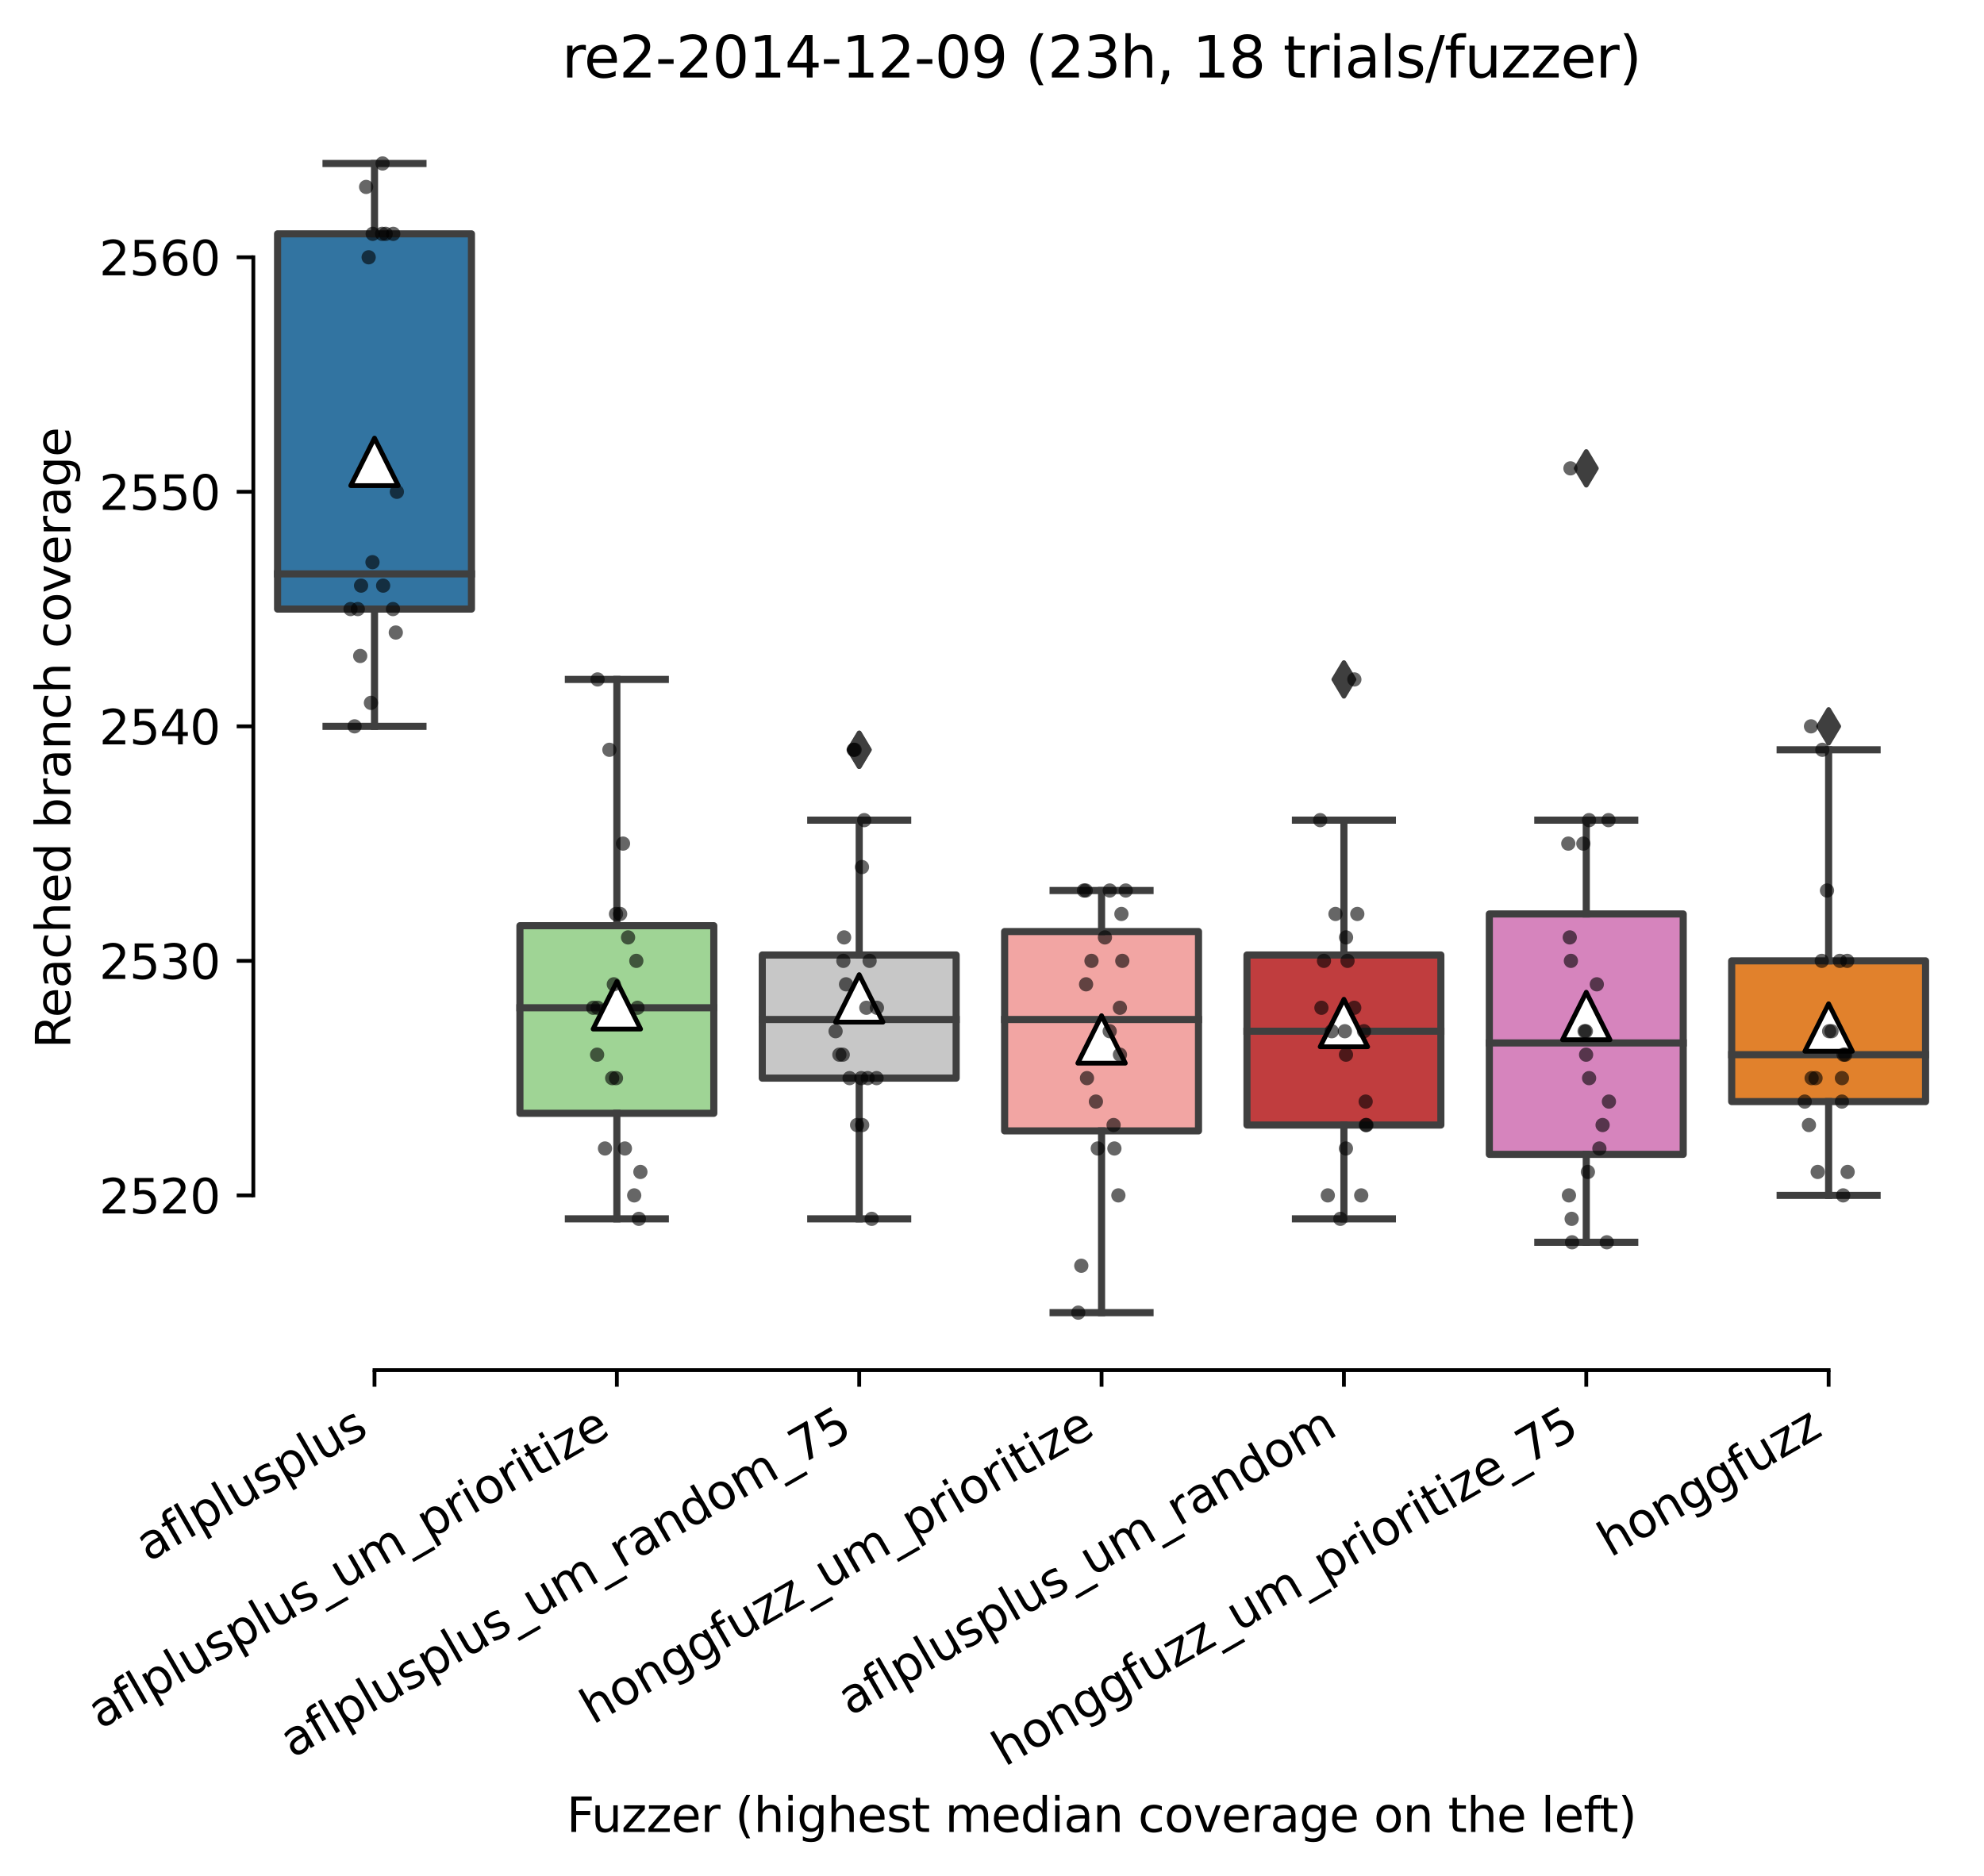 <?xml version="1.0" encoding="utf-8" standalone="no"?>
<!DOCTYPE svg PUBLIC "-//W3C//DTD SVG 1.1//EN"
  "http://www.w3.org/Graphics/SVG/1.1/DTD/svg11.dtd">
<svg xmlns:xlink="http://www.w3.org/1999/xlink" width="417.648pt" height="394.927pt" viewBox="0 0 417.648 394.927" xmlns="http://www.w3.org/2000/svg" version="1.1">
 <defs>
  <style type="text/css">*{stroke-linejoin: round; stroke-linecap: butt}</style>
 </defs>
 <g id="figure_1">
  <g id="patch_1">
   <path d="M 0 394.927 
L 417.648 394.927 
L 417.648 0 
L 0 0 
z
" style="fill: #ffffff"/>
  </g>
  <g id="axes_1">
   <g id="patch_2">
    <path d="M 53.328 288.43 
L 410.448 288.43 
L 410.448 22.318 
L 53.328 22.318 
z
" style="fill: #ffffff"/>
   </g>
   <g id="patch_3">
    <path d="M 58.43 128.22 
L 99.244 128.22 
L 99.244 49.226 
L 58.43 49.226 
L 58.43 128.22 
z
" clip-path="url(#p72f6dd3a44)" style="fill: #3274a1; stroke: #3f3f3f; stroke-width: 1.5; stroke-linejoin: miter"/>
   </g>
   <g id="patch_4">
    <path d="M 109.447 234.368 
L 150.261 234.368 
L 150.261 194.871 
L 109.447 194.871 
L 109.447 234.368 
z
" clip-path="url(#p72f6dd3a44)" style="fill: #9fd495; stroke: #3f3f3f; stroke-width: 1.5; stroke-linejoin: miter"/>
   </g>
   <g id="patch_5">
    <path d="M 160.464 226.963 
L 201.278 226.963 
L 201.278 201.043 
L 160.464 201.043 
L 160.464 226.963 
z
" clip-path="url(#p72f6dd3a44)" style="fill: #c7c7c7; stroke: #3f3f3f; stroke-width: 1.5; stroke-linejoin: miter"/>
   </g>
   <g id="patch_6">
    <path d="M 211.481 238.071 
L 252.295 238.071 
L 252.295 196.106 
L 211.481 196.106 
L 211.481 238.071 
z
" clip-path="url(#p72f6dd3a44)" style="fill: #f2a5a3; stroke: #3f3f3f; stroke-width: 1.5; stroke-linejoin: miter"/>
   </g>
   <g id="patch_7">
    <path d="M 262.498 236.837 
L 303.312 236.837 
L 303.312 201.043 
L 262.498 201.043 
L 262.498 236.837 
z
" clip-path="url(#p72f6dd3a44)" style="fill: #c03d3e; stroke: #3f3f3f; stroke-width: 1.5; stroke-linejoin: miter"/>
   </g>
   <g id="patch_8">
    <path d="M 313.516 243.008 
L 354.329 243.008 
L 354.329 192.403 
L 313.516 192.403 
L 313.516 243.008 
z
" clip-path="url(#p72f6dd3a44)" style="fill: #d684bd; stroke: #3f3f3f; stroke-width: 1.5; stroke-linejoin: miter"/>
   </g>
   <g id="patch_9">
    <path d="M 364.533 231.9 
L 405.346 231.9 
L 405.346 202.277 
L 364.533 202.277 
L 364.533 231.9 
z
" clip-path="url(#p72f6dd3a44)" style="fill: #e1812c; stroke: #3f3f3f; stroke-width: 1.5; stroke-linejoin: miter"/>
   </g>
   <g id="matplotlib.axis_1">
    <g id="xtick_1">
     <g id="line2d_1">
      <defs>
       <path id="m521e95da3a" d="M 0 0 
L 0 3.5 
" style="stroke: #000000; stroke-width: 0.8"/>
      </defs>
      <g>
       <use xlink:href="#m521e95da3a" x="78.837" y="288.43" style="stroke: #000000; stroke-width: 0.8"/>
      </g>
     </g>
     <g id="text_1">
      <!-- aflplusplus -->
      <g transform="translate(31.228 328.897)rotate(-30)scale(0.1 -0.1)">
       <defs>
        <path id="DejaVuSans-61" d="M 2194 1759 
Q 1497 1759 1228 1600 
Q 959 1441 959 1056 
Q 959 750 1161 570 
Q 1363 391 1709 391 
Q 2188 391 2477 730 
Q 2766 1069 2766 1631 
L 2766 1759 
L 2194 1759 
z
M 3341 1997 
L 3341 0 
L 2766 0 
L 2766 531 
Q 2569 213 2275 61 
Q 1981 -91 1556 -91 
Q 1019 -91 701 211 
Q 384 513 384 1019 
Q 384 1609 779 1909 
Q 1175 2209 1959 2209 
L 2766 2209 
L 2766 2266 
Q 2766 2663 2505 2880 
Q 2244 3097 1772 3097 
Q 1472 3097 1187 3025 
Q 903 2953 641 2809 
L 641 3341 
Q 956 3463 1253 3523 
Q 1550 3584 1831 3584 
Q 2591 3584 2966 3190 
Q 3341 2797 3341 1997 
z
" transform="scale(0.016)"/>
        <path id="DejaVuSans-66" d="M 2375 4863 
L 2375 4384 
L 1825 4384 
Q 1516 4384 1395 4259 
Q 1275 4134 1275 3809 
L 1275 3500 
L 2222 3500 
L 2222 3053 
L 1275 3053 
L 1275 0 
L 697 0 
L 697 3053 
L 147 3053 
L 147 3500 
L 697 3500 
L 697 3744 
Q 697 4328 969 4595 
Q 1241 4863 1831 4863 
L 2375 4863 
z
" transform="scale(0.016)"/>
        <path id="DejaVuSans-6c" d="M 603 4863 
L 1178 4863 
L 1178 0 
L 603 0 
L 603 4863 
z
" transform="scale(0.016)"/>
        <path id="DejaVuSans-70" d="M 1159 525 
L 1159 -1331 
L 581 -1331 
L 581 3500 
L 1159 3500 
L 1159 2969 
Q 1341 3281 1617 3432 
Q 1894 3584 2278 3584 
Q 2916 3584 3314 3078 
Q 3713 2572 3713 1747 
Q 3713 922 3314 415 
Q 2916 -91 2278 -91 
Q 1894 -91 1617 61 
Q 1341 213 1159 525 
z
M 3116 1747 
Q 3116 2381 2855 2742 
Q 2594 3103 2138 3103 
Q 1681 3103 1420 2742 
Q 1159 2381 1159 1747 
Q 1159 1113 1420 752 
Q 1681 391 2138 391 
Q 2594 391 2855 752 
Q 3116 1113 3116 1747 
z
" transform="scale(0.016)"/>
        <path id="DejaVuSans-75" d="M 544 1381 
L 544 3500 
L 1119 3500 
L 1119 1403 
Q 1119 906 1312 657 
Q 1506 409 1894 409 
Q 2359 409 2629 706 
Q 2900 1003 2900 1516 
L 2900 3500 
L 3475 3500 
L 3475 0 
L 2900 0 
L 2900 538 
Q 2691 219 2414 64 
Q 2138 -91 1772 -91 
Q 1169 -91 856 284 
Q 544 659 544 1381 
z
M 1991 3584 
L 1991 3584 
z
" transform="scale(0.016)"/>
        <path id="DejaVuSans-73" d="M 2834 3397 
L 2834 2853 
Q 2591 2978 2328 3040 
Q 2066 3103 1784 3103 
Q 1356 3103 1142 2972 
Q 928 2841 928 2578 
Q 928 2378 1081 2264 
Q 1234 2150 1697 2047 
L 1894 2003 
Q 2506 1872 2764 1633 
Q 3022 1394 3022 966 
Q 3022 478 2636 193 
Q 2250 -91 1575 -91 
Q 1294 -91 989 -36 
Q 684 19 347 128 
L 347 722 
Q 666 556 975 473 
Q 1284 391 1588 391 
Q 1994 391 2212 530 
Q 2431 669 2431 922 
Q 2431 1156 2273 1281 
Q 2116 1406 1581 1522 
L 1381 1569 
Q 847 1681 609 1914 
Q 372 2147 372 2553 
Q 372 3047 722 3315 
Q 1072 3584 1716 3584 
Q 2034 3584 2315 3537 
Q 2597 3491 2834 3397 
z
" transform="scale(0.016)"/>
       </defs>
       <use xlink:href="#DejaVuSans-61"/>
       <use xlink:href="#DejaVuSans-66" x="61.279"/>
       <use xlink:href="#DejaVuSans-6c" x="96.484"/>
       <use xlink:href="#DejaVuSans-70" x="124.268"/>
       <use xlink:href="#DejaVuSans-6c" x="187.744"/>
       <use xlink:href="#DejaVuSans-75" x="215.527"/>
       <use xlink:href="#DejaVuSans-73" x="278.906"/>
       <use xlink:href="#DejaVuSans-70" x="331.006"/>
       <use xlink:href="#DejaVuSans-6c" x="394.482"/>
       <use xlink:href="#DejaVuSans-75" x="422.266"/>
       <use xlink:href="#DejaVuSans-73" x="485.645"/>
      </g>
     </g>
    </g>
    <g id="xtick_2">
     <g id="line2d_2">
      <g>
       <use xlink:href="#m521e95da3a" x="129.854" y="288.43" style="stroke: #000000; stroke-width: 0.8"/>
      </g>
     </g>
     <g id="text_2">
      <!-- aflplusplus_um_prioritize -->
      <g transform="translate(21.117 364.109)rotate(-30)scale(0.1 -0.1)">
       <defs>
        <path id="DejaVuSans-5f" d="M 3263 -1063 
L 3263 -1509 
L -63 -1509 
L -63 -1063 
L 3263 -1063 
z
" transform="scale(0.016)"/>
        <path id="DejaVuSans-6d" d="M 3328 2828 
Q 3544 3216 3844 3400 
Q 4144 3584 4550 3584 
Q 5097 3584 5394 3201 
Q 5691 2819 5691 2113 
L 5691 0 
L 5113 0 
L 5113 2094 
Q 5113 2597 4934 2840 
Q 4756 3084 4391 3084 
Q 3944 3084 3684 2787 
Q 3425 2491 3425 1978 
L 3425 0 
L 2847 0 
L 2847 2094 
Q 2847 2600 2669 2842 
Q 2491 3084 2119 3084 
Q 1678 3084 1418 2786 
Q 1159 2488 1159 1978 
L 1159 0 
L 581 0 
L 581 3500 
L 1159 3500 
L 1159 2956 
Q 1356 3278 1631 3431 
Q 1906 3584 2284 3584 
Q 2666 3584 2933 3390 
Q 3200 3197 3328 2828 
z
" transform="scale(0.016)"/>
        <path id="DejaVuSans-72" d="M 2631 2963 
Q 2534 3019 2420 3045 
Q 2306 3072 2169 3072 
Q 1681 3072 1420 2755 
Q 1159 2438 1159 1844 
L 1159 0 
L 581 0 
L 581 3500 
L 1159 3500 
L 1159 2956 
Q 1341 3275 1631 3429 
Q 1922 3584 2338 3584 
Q 2397 3584 2469 3576 
Q 2541 3569 2628 3553 
L 2631 2963 
z
" transform="scale(0.016)"/>
        <path id="DejaVuSans-69" d="M 603 3500 
L 1178 3500 
L 1178 0 
L 603 0 
L 603 3500 
z
M 603 4863 
L 1178 4863 
L 1178 4134 
L 603 4134 
L 603 4863 
z
" transform="scale(0.016)"/>
        <path id="DejaVuSans-6f" d="M 1959 3097 
Q 1497 3097 1228 2736 
Q 959 2375 959 1747 
Q 959 1119 1226 758 
Q 1494 397 1959 397 
Q 2419 397 2687 759 
Q 2956 1122 2956 1747 
Q 2956 2369 2687 2733 
Q 2419 3097 1959 3097 
z
M 1959 3584 
Q 2709 3584 3137 3096 
Q 3566 2609 3566 1747 
Q 3566 888 3137 398 
Q 2709 -91 1959 -91 
Q 1206 -91 779 398 
Q 353 888 353 1747 
Q 353 2609 779 3096 
Q 1206 3584 1959 3584 
z
" transform="scale(0.016)"/>
        <path id="DejaVuSans-74" d="M 1172 4494 
L 1172 3500 
L 2356 3500 
L 2356 3053 
L 1172 3053 
L 1172 1153 
Q 1172 725 1289 603 
Q 1406 481 1766 481 
L 2356 481 
L 2356 0 
L 1766 0 
Q 1100 0 847 248 
Q 594 497 594 1153 
L 594 3053 
L 172 3053 
L 172 3500 
L 594 3500 
L 594 4494 
L 1172 4494 
z
" transform="scale(0.016)"/>
        <path id="DejaVuSans-7a" d="M 353 3500 
L 3084 3500 
L 3084 2975 
L 922 459 
L 3084 459 
L 3084 0 
L 275 0 
L 275 525 
L 2438 3041 
L 353 3041 
L 353 3500 
z
" transform="scale(0.016)"/>
        <path id="DejaVuSans-65" d="M 3597 1894 
L 3597 1613 
L 953 1613 
Q 991 1019 1311 708 
Q 1631 397 2203 397 
Q 2534 397 2845 478 
Q 3156 559 3463 722 
L 3463 178 
Q 3153 47 2828 -22 
Q 2503 -91 2169 -91 
Q 1331 -91 842 396 
Q 353 884 353 1716 
Q 353 2575 817 3079 
Q 1281 3584 2069 3584 
Q 2775 3584 3186 3129 
Q 3597 2675 3597 1894 
z
M 3022 2063 
Q 3016 2534 2758 2815 
Q 2500 3097 2075 3097 
Q 1594 3097 1305 2825 
Q 1016 2553 972 2059 
L 3022 2063 
z
" transform="scale(0.016)"/>
       </defs>
       <use xlink:href="#DejaVuSans-61"/>
       <use xlink:href="#DejaVuSans-66" x="61.279"/>
       <use xlink:href="#DejaVuSans-6c" x="96.484"/>
       <use xlink:href="#DejaVuSans-70" x="124.268"/>
       <use xlink:href="#DejaVuSans-6c" x="187.744"/>
       <use xlink:href="#DejaVuSans-75" x="215.527"/>
       <use xlink:href="#DejaVuSans-73" x="278.906"/>
       <use xlink:href="#DejaVuSans-70" x="331.006"/>
       <use xlink:href="#DejaVuSans-6c" x="394.482"/>
       <use xlink:href="#DejaVuSans-75" x="422.266"/>
       <use xlink:href="#DejaVuSans-73" x="485.645"/>
       <use xlink:href="#DejaVuSans-5f" x="537.744"/>
       <use xlink:href="#DejaVuSans-75" x="587.744"/>
       <use xlink:href="#DejaVuSans-6d" x="651.123"/>
       <use xlink:href="#DejaVuSans-5f" x="748.535"/>
       <use xlink:href="#DejaVuSans-70" x="798.535"/>
       <use xlink:href="#DejaVuSans-72" x="862.012"/>
       <use xlink:href="#DejaVuSans-69" x="903.125"/>
       <use xlink:href="#DejaVuSans-6f" x="930.908"/>
       <use xlink:href="#DejaVuSans-72" x="992.09"/>
       <use xlink:href="#DejaVuSans-69" x="1033.203"/>
       <use xlink:href="#DejaVuSans-74" x="1060.986"/>
       <use xlink:href="#DejaVuSans-69" x="1100.195"/>
       <use xlink:href="#DejaVuSans-7a" x="1127.979"/>
       <use xlink:href="#DejaVuSans-65" x="1180.469"/>
      </g>
     </g>
    </g>
    <g id="xtick_3">
     <g id="line2d_3">
      <g>
       <use xlink:href="#m521e95da3a" x="180.871" y="288.43" style="stroke: #000000; stroke-width: 0.8"/>
      </g>
     </g>
     <g id="text_3">
      <!-- aflplusplus_um_random_75 -->
      <g transform="translate(61.6 370.191)rotate(-30)scale(0.1 -0.1)">
       <defs>
        <path id="DejaVuSans-6e" d="M 3513 2113 
L 3513 0 
L 2938 0 
L 2938 2094 
Q 2938 2591 2744 2837 
Q 2550 3084 2163 3084 
Q 1697 3084 1428 2787 
Q 1159 2491 1159 1978 
L 1159 0 
L 581 0 
L 581 3500 
L 1159 3500 
L 1159 2956 
Q 1366 3272 1645 3428 
Q 1925 3584 2291 3584 
Q 2894 3584 3203 3211 
Q 3513 2838 3513 2113 
z
" transform="scale(0.016)"/>
        <path id="DejaVuSans-64" d="M 2906 2969 
L 2906 4863 
L 3481 4863 
L 3481 0 
L 2906 0 
L 2906 525 
Q 2725 213 2448 61 
Q 2172 -91 1784 -91 
Q 1150 -91 751 415 
Q 353 922 353 1747 
Q 353 2572 751 3078 
Q 1150 3584 1784 3584 
Q 2172 3584 2448 3432 
Q 2725 3281 2906 2969 
z
M 947 1747 
Q 947 1113 1208 752 
Q 1469 391 1925 391 
Q 2381 391 2643 752 
Q 2906 1113 2906 1747 
Q 2906 2381 2643 2742 
Q 2381 3103 1925 3103 
Q 1469 3103 1208 2742 
Q 947 2381 947 1747 
z
" transform="scale(0.016)"/>
        <path id="DejaVuSans-37" d="M 525 4666 
L 3525 4666 
L 3525 4397 
L 1831 0 
L 1172 0 
L 2766 4134 
L 525 4134 
L 525 4666 
z
" transform="scale(0.016)"/>
        <path id="DejaVuSans-35" d="M 691 4666 
L 3169 4666 
L 3169 4134 
L 1269 4134 
L 1269 2991 
Q 1406 3038 1543 3061 
Q 1681 3084 1819 3084 
Q 2600 3084 3056 2656 
Q 3513 2228 3513 1497 
Q 3513 744 3044 326 
Q 2575 -91 1722 -91 
Q 1428 -91 1123 -41 
Q 819 9 494 109 
L 494 744 
Q 775 591 1075 516 
Q 1375 441 1709 441 
Q 2250 441 2565 725 
Q 2881 1009 2881 1497 
Q 2881 1984 2565 2268 
Q 2250 2553 1709 2553 
Q 1456 2553 1204 2497 
Q 953 2441 691 2322 
L 691 4666 
z
" transform="scale(0.016)"/>
       </defs>
       <use xlink:href="#DejaVuSans-61"/>
       <use xlink:href="#DejaVuSans-66" x="61.279"/>
       <use xlink:href="#DejaVuSans-6c" x="96.484"/>
       <use xlink:href="#DejaVuSans-70" x="124.268"/>
       <use xlink:href="#DejaVuSans-6c" x="187.744"/>
       <use xlink:href="#DejaVuSans-75" x="215.527"/>
       <use xlink:href="#DejaVuSans-73" x="278.906"/>
       <use xlink:href="#DejaVuSans-70" x="331.006"/>
       <use xlink:href="#DejaVuSans-6c" x="394.482"/>
       <use xlink:href="#DejaVuSans-75" x="422.266"/>
       <use xlink:href="#DejaVuSans-73" x="485.645"/>
       <use xlink:href="#DejaVuSans-5f" x="537.744"/>
       <use xlink:href="#DejaVuSans-75" x="587.744"/>
       <use xlink:href="#DejaVuSans-6d" x="651.123"/>
       <use xlink:href="#DejaVuSans-5f" x="748.535"/>
       <use xlink:href="#DejaVuSans-72" x="798.535"/>
       <use xlink:href="#DejaVuSans-61" x="839.648"/>
       <use xlink:href="#DejaVuSans-6e" x="900.928"/>
       <use xlink:href="#DejaVuSans-64" x="964.307"/>
       <use xlink:href="#DejaVuSans-6f" x="1027.783"/>
       <use xlink:href="#DejaVuSans-6d" x="1088.965"/>
       <use xlink:href="#DejaVuSans-5f" x="1186.377"/>
       <use xlink:href="#DejaVuSans-37" x="1236.377"/>
       <use xlink:href="#DejaVuSans-35" x="1300"/>
      </g>
     </g>
    </g>
    <g id="xtick_4">
     <g id="line2d_4">
      <g>
       <use xlink:href="#m521e95da3a" x="231.888" y="288.43" style="stroke: #000000; stroke-width: 0.8"/>
      </g>
     </g>
     <g id="text_4">
      <!-- honggfuzz_um_prioritize -->
      <g transform="translate(124.821 363.145)rotate(-30)scale(0.1 -0.1)">
       <defs>
        <path id="DejaVuSans-68" d="M 3513 2113 
L 3513 0 
L 2938 0 
L 2938 2094 
Q 2938 2591 2744 2837 
Q 2550 3084 2163 3084 
Q 1697 3084 1428 2787 
Q 1159 2491 1159 1978 
L 1159 0 
L 581 0 
L 581 4863 
L 1159 4863 
L 1159 2956 
Q 1366 3272 1645 3428 
Q 1925 3584 2291 3584 
Q 2894 3584 3203 3211 
Q 3513 2838 3513 2113 
z
" transform="scale(0.016)"/>
        <path id="DejaVuSans-67" d="M 2906 1791 
Q 2906 2416 2648 2759 
Q 2391 3103 1925 3103 
Q 1463 3103 1205 2759 
Q 947 2416 947 1791 
Q 947 1169 1205 825 
Q 1463 481 1925 481 
Q 2391 481 2648 825 
Q 2906 1169 2906 1791 
z
M 3481 434 
Q 3481 -459 3084 -895 
Q 2688 -1331 1869 -1331 
Q 1566 -1331 1297 -1286 
Q 1028 -1241 775 -1147 
L 775 -588 
Q 1028 -725 1275 -790 
Q 1522 -856 1778 -856 
Q 2344 -856 2625 -561 
Q 2906 -266 2906 331 
L 2906 616 
Q 2728 306 2450 153 
Q 2172 0 1784 0 
Q 1141 0 747 490 
Q 353 981 353 1791 
Q 353 2603 747 3093 
Q 1141 3584 1784 3584 
Q 2172 3584 2450 3431 
Q 2728 3278 2906 2969 
L 2906 3500 
L 3481 3500 
L 3481 434 
z
" transform="scale(0.016)"/>
       </defs>
       <use xlink:href="#DejaVuSans-68"/>
       <use xlink:href="#DejaVuSans-6f" x="63.379"/>
       <use xlink:href="#DejaVuSans-6e" x="124.561"/>
       <use xlink:href="#DejaVuSans-67" x="187.939"/>
       <use xlink:href="#DejaVuSans-67" x="251.416"/>
       <use xlink:href="#DejaVuSans-66" x="314.893"/>
       <use xlink:href="#DejaVuSans-75" x="350.098"/>
       <use xlink:href="#DejaVuSans-7a" x="413.477"/>
       <use xlink:href="#DejaVuSans-7a" x="465.967"/>
       <use xlink:href="#DejaVuSans-5f" x="518.457"/>
       <use xlink:href="#DejaVuSans-75" x="568.457"/>
       <use xlink:href="#DejaVuSans-6d" x="631.836"/>
       <use xlink:href="#DejaVuSans-5f" x="729.248"/>
       <use xlink:href="#DejaVuSans-70" x="779.248"/>
       <use xlink:href="#DejaVuSans-72" x="842.725"/>
       <use xlink:href="#DejaVuSans-69" x="883.838"/>
       <use xlink:href="#DejaVuSans-6f" x="911.621"/>
       <use xlink:href="#DejaVuSans-72" x="972.803"/>
       <use xlink:href="#DejaVuSans-69" x="1013.916"/>
       <use xlink:href="#DejaVuSans-74" x="1041.699"/>
       <use xlink:href="#DejaVuSans-69" x="1080.908"/>
       <use xlink:href="#DejaVuSans-7a" x="1108.691"/>
       <use xlink:href="#DejaVuSans-65" x="1161.182"/>
      </g>
     </g>
    </g>
    <g id="xtick_5">
     <g id="line2d_5">
      <g>
       <use xlink:href="#m521e95da3a" x="282.905" y="288.43" style="stroke: #000000; stroke-width: 0.8"/>
      </g>
     </g>
     <g id="text_5">
      <!-- aflplusplus_um_random -->
      <g transform="translate(178.985 361.329)rotate(-30)scale(0.1 -0.1)">
       <use xlink:href="#DejaVuSans-61"/>
       <use xlink:href="#DejaVuSans-66" x="61.279"/>
       <use xlink:href="#DejaVuSans-6c" x="96.484"/>
       <use xlink:href="#DejaVuSans-70" x="124.268"/>
       <use xlink:href="#DejaVuSans-6c" x="187.744"/>
       <use xlink:href="#DejaVuSans-75" x="215.527"/>
       <use xlink:href="#DejaVuSans-73" x="278.906"/>
       <use xlink:href="#DejaVuSans-70" x="331.006"/>
       <use xlink:href="#DejaVuSans-6c" x="394.482"/>
       <use xlink:href="#DejaVuSans-75" x="422.266"/>
       <use xlink:href="#DejaVuSans-73" x="485.645"/>
       <use xlink:href="#DejaVuSans-5f" x="537.744"/>
       <use xlink:href="#DejaVuSans-75" x="587.744"/>
       <use xlink:href="#DejaVuSans-6d" x="651.123"/>
       <use xlink:href="#DejaVuSans-5f" x="748.535"/>
       <use xlink:href="#DejaVuSans-72" x="798.535"/>
       <use xlink:href="#DejaVuSans-61" x="839.648"/>
       <use xlink:href="#DejaVuSans-6e" x="900.928"/>
       <use xlink:href="#DejaVuSans-64" x="964.307"/>
       <use xlink:href="#DejaVuSans-6f" x="1027.783"/>
       <use xlink:href="#DejaVuSans-6d" x="1088.965"/>
      </g>
     </g>
    </g>
    <g id="xtick_6">
     <g id="line2d_6">
      <g>
       <use xlink:href="#m521e95da3a" x="333.922" y="288.43" style="stroke: #000000; stroke-width: 0.8"/>
      </g>
     </g>
     <g id="text_6">
      <!-- honggfuzz_um_prioritize_75 -->
      <g transform="translate(211.505 372.007)rotate(-30)scale(0.1 -0.1)">
       <use xlink:href="#DejaVuSans-68"/>
       <use xlink:href="#DejaVuSans-6f" x="63.379"/>
       <use xlink:href="#DejaVuSans-6e" x="124.561"/>
       <use xlink:href="#DejaVuSans-67" x="187.939"/>
       <use xlink:href="#DejaVuSans-67" x="251.416"/>
       <use xlink:href="#DejaVuSans-66" x="314.893"/>
       <use xlink:href="#DejaVuSans-75" x="350.098"/>
       <use xlink:href="#DejaVuSans-7a" x="413.477"/>
       <use xlink:href="#DejaVuSans-7a" x="465.967"/>
       <use xlink:href="#DejaVuSans-5f" x="518.457"/>
       <use xlink:href="#DejaVuSans-75" x="568.457"/>
       <use xlink:href="#DejaVuSans-6d" x="631.836"/>
       <use xlink:href="#DejaVuSans-5f" x="729.248"/>
       <use xlink:href="#DejaVuSans-70" x="779.248"/>
       <use xlink:href="#DejaVuSans-72" x="842.725"/>
       <use xlink:href="#DejaVuSans-69" x="883.838"/>
       <use xlink:href="#DejaVuSans-6f" x="911.621"/>
       <use xlink:href="#DejaVuSans-72" x="972.803"/>
       <use xlink:href="#DejaVuSans-69" x="1013.916"/>
       <use xlink:href="#DejaVuSans-74" x="1041.699"/>
       <use xlink:href="#DejaVuSans-69" x="1080.908"/>
       <use xlink:href="#DejaVuSans-7a" x="1108.691"/>
       <use xlink:href="#DejaVuSans-65" x="1161.182"/>
       <use xlink:href="#DejaVuSans-5f" x="1222.705"/>
       <use xlink:href="#DejaVuSans-37" x="1272.705"/>
       <use xlink:href="#DejaVuSans-35" x="1336.328"/>
      </g>
     </g>
    </g>
    <g id="xtick_7">
     <g id="line2d_7">
      <g>
       <use xlink:href="#m521e95da3a" x="384.94" y="288.43" style="stroke: #000000; stroke-width: 0.8"/>
      </g>
     </g>
     <g id="text_7">
      <!-- honggfuzz -->
      <g transform="translate(339 327.933)rotate(-30)scale(0.1 -0.1)">
       <use xlink:href="#DejaVuSans-68"/>
       <use xlink:href="#DejaVuSans-6f" x="63.379"/>
       <use xlink:href="#DejaVuSans-6e" x="124.561"/>
       <use xlink:href="#DejaVuSans-67" x="187.939"/>
       <use xlink:href="#DejaVuSans-67" x="251.416"/>
       <use xlink:href="#DejaVuSans-66" x="314.893"/>
       <use xlink:href="#DejaVuSans-75" x="350.098"/>
       <use xlink:href="#DejaVuSans-7a" x="413.477"/>
       <use xlink:href="#DejaVuSans-7a" x="465.967"/>
      </g>
     </g>
    </g>
    <g id="text_8">
     <!-- Fuzzer (highest median coverage on the left) -->
     <g transform="translate(119.27 385.648)scale(0.1 -0.1)">
      <defs>
       <path id="DejaVuSans-46" d="M 628 4666 
L 3309 4666 
L 3309 4134 
L 1259 4134 
L 1259 2759 
L 3109 2759 
L 3109 2228 
L 1259 2228 
L 1259 0 
L 628 0 
L 628 4666 
z
" transform="scale(0.016)"/>
       <path id="DejaVuSans-20" transform="scale(0.016)"/>
       <path id="DejaVuSans-28" d="M 1984 4856 
Q 1566 4138 1362 3434 
Q 1159 2731 1159 2009 
Q 1159 1288 1364 580 
Q 1569 -128 1984 -844 
L 1484 -844 
Q 1016 -109 783 600 
Q 550 1309 550 2009 
Q 550 2706 781 3412 
Q 1013 4119 1484 4856 
L 1984 4856 
z
" transform="scale(0.016)"/>
       <path id="DejaVuSans-63" d="M 3122 3366 
L 3122 2828 
Q 2878 2963 2633 3030 
Q 2388 3097 2138 3097 
Q 1578 3097 1268 2742 
Q 959 2388 959 1747 
Q 959 1106 1268 751 
Q 1578 397 2138 397 
Q 2388 397 2633 464 
Q 2878 531 3122 666 
L 3122 134 
Q 2881 22 2623 -34 
Q 2366 -91 2075 -91 
Q 1284 -91 818 406 
Q 353 903 353 1747 
Q 353 2603 823 3093 
Q 1294 3584 2113 3584 
Q 2378 3584 2631 3529 
Q 2884 3475 3122 3366 
z
" transform="scale(0.016)"/>
       <path id="DejaVuSans-76" d="M 191 3500 
L 800 3500 
L 1894 563 
L 2988 3500 
L 3597 3500 
L 2284 0 
L 1503 0 
L 191 3500 
z
" transform="scale(0.016)"/>
       <path id="DejaVuSans-29" d="M 513 4856 
L 1013 4856 
Q 1481 4119 1714 3412 
Q 1947 2706 1947 2009 
Q 1947 1309 1714 600 
Q 1481 -109 1013 -844 
L 513 -844 
Q 928 -128 1133 580 
Q 1338 1288 1338 2009 
Q 1338 2731 1133 3434 
Q 928 4138 513 4856 
z
" transform="scale(0.016)"/>
      </defs>
      <use xlink:href="#DejaVuSans-46"/>
      <use xlink:href="#DejaVuSans-75" x="52.02"/>
      <use xlink:href="#DejaVuSans-7a" x="115.398"/>
      <use xlink:href="#DejaVuSans-7a" x="167.889"/>
      <use xlink:href="#DejaVuSans-65" x="220.379"/>
      <use xlink:href="#DejaVuSans-72" x="281.902"/>
      <use xlink:href="#DejaVuSans-20" x="323.016"/>
      <use xlink:href="#DejaVuSans-28" x="354.803"/>
      <use xlink:href="#DejaVuSans-68" x="393.816"/>
      <use xlink:href="#DejaVuSans-69" x="457.195"/>
      <use xlink:href="#DejaVuSans-67" x="484.979"/>
      <use xlink:href="#DejaVuSans-68" x="548.455"/>
      <use xlink:href="#DejaVuSans-65" x="611.834"/>
      <use xlink:href="#DejaVuSans-73" x="673.357"/>
      <use xlink:href="#DejaVuSans-74" x="725.457"/>
      <use xlink:href="#DejaVuSans-20" x="764.666"/>
      <use xlink:href="#DejaVuSans-6d" x="796.453"/>
      <use xlink:href="#DejaVuSans-65" x="893.865"/>
      <use xlink:href="#DejaVuSans-64" x="955.389"/>
      <use xlink:href="#DejaVuSans-69" x="1018.865"/>
      <use xlink:href="#DejaVuSans-61" x="1046.648"/>
      <use xlink:href="#DejaVuSans-6e" x="1107.928"/>
      <use xlink:href="#DejaVuSans-20" x="1171.307"/>
      <use xlink:href="#DejaVuSans-63" x="1203.094"/>
      <use xlink:href="#DejaVuSans-6f" x="1258.074"/>
      <use xlink:href="#DejaVuSans-76" x="1319.256"/>
      <use xlink:href="#DejaVuSans-65" x="1378.436"/>
      <use xlink:href="#DejaVuSans-72" x="1439.959"/>
      <use xlink:href="#DejaVuSans-61" x="1481.072"/>
      <use xlink:href="#DejaVuSans-67" x="1542.352"/>
      <use xlink:href="#DejaVuSans-65" x="1605.828"/>
      <use xlink:href="#DejaVuSans-20" x="1667.352"/>
      <use xlink:href="#DejaVuSans-6f" x="1699.139"/>
      <use xlink:href="#DejaVuSans-6e" x="1760.32"/>
      <use xlink:href="#DejaVuSans-20" x="1823.699"/>
      <use xlink:href="#DejaVuSans-74" x="1855.486"/>
      <use xlink:href="#DejaVuSans-68" x="1894.695"/>
      <use xlink:href="#DejaVuSans-65" x="1958.074"/>
      <use xlink:href="#DejaVuSans-20" x="2019.598"/>
      <use xlink:href="#DejaVuSans-6c" x="2051.385"/>
      <use xlink:href="#DejaVuSans-65" x="2079.168"/>
      <use xlink:href="#DejaVuSans-66" x="2140.691"/>
      <use xlink:href="#DejaVuSans-74" x="2174.146"/>
      <use xlink:href="#DejaVuSans-29" x="2213.355"/>
     </g>
    </g>
   </g>
   <g id="matplotlib.axis_2">
    <g id="ytick_1">
     <g id="line2d_8">
      <defs>
       <path id="mb2b3f02375" d="M 0 0 
L -3.5 0 
" style="stroke: #000000; stroke-width: 0.8"/>
      </defs>
      <g>
       <use xlink:href="#mb2b3f02375" x="53.328" y="251.648" style="stroke: #000000; stroke-width: 0.8"/>
      </g>
     </g>
     <g id="text_9">
      <!-- 2520 -->
      <g transform="translate(20.878 255.448)scale(0.1 -0.1)">
       <defs>
        <path id="DejaVuSans-32" d="M 1228 531 
L 3431 531 
L 3431 0 
L 469 0 
L 469 531 
Q 828 903 1448 1529 
Q 2069 2156 2228 2338 
Q 2531 2678 2651 2914 
Q 2772 3150 2772 3378 
Q 2772 3750 2511 3984 
Q 2250 4219 1831 4219 
Q 1534 4219 1204 4116 
Q 875 4013 500 3803 
L 500 4441 
Q 881 4594 1212 4672 
Q 1544 4750 1819 4750 
Q 2544 4750 2975 4387 
Q 3406 4025 3406 3419 
Q 3406 3131 3298 2873 
Q 3191 2616 2906 2266 
Q 2828 2175 2409 1742 
Q 1991 1309 1228 531 
z
" transform="scale(0.016)"/>
        <path id="DejaVuSans-30" d="M 2034 4250 
Q 1547 4250 1301 3770 
Q 1056 3291 1056 2328 
Q 1056 1369 1301 889 
Q 1547 409 2034 409 
Q 2525 409 2770 889 
Q 3016 1369 3016 2328 
Q 3016 3291 2770 3770 
Q 2525 4250 2034 4250 
z
M 2034 4750 
Q 2819 4750 3233 4129 
Q 3647 3509 3647 2328 
Q 3647 1150 3233 529 
Q 2819 -91 2034 -91 
Q 1250 -91 836 529 
Q 422 1150 422 2328 
Q 422 3509 836 4129 
Q 1250 4750 2034 4750 
z
" transform="scale(0.016)"/>
       </defs>
       <use xlink:href="#DejaVuSans-32"/>
       <use xlink:href="#DejaVuSans-35" x="63.623"/>
       <use xlink:href="#DejaVuSans-32" x="127.246"/>
       <use xlink:href="#DejaVuSans-30" x="190.869"/>
      </g>
     </g>
    </g>
    <g id="ytick_2">
     <g id="line2d_9">
      <g>
       <use xlink:href="#mb2b3f02375" x="53.328" y="202.277" style="stroke: #000000; stroke-width: 0.8"/>
      </g>
     </g>
     <g id="text_10">
      <!-- 2530 -->
      <g transform="translate(20.878 206.076)scale(0.1 -0.1)">
       <defs>
        <path id="DejaVuSans-33" d="M 2597 2516 
Q 3050 2419 3304 2112 
Q 3559 1806 3559 1356 
Q 3559 666 3084 287 
Q 2609 -91 1734 -91 
Q 1441 -91 1130 -33 
Q 819 25 488 141 
L 488 750 
Q 750 597 1062 519 
Q 1375 441 1716 441 
Q 2309 441 2620 675 
Q 2931 909 2931 1356 
Q 2931 1769 2642 2001 
Q 2353 2234 1838 2234 
L 1294 2234 
L 1294 2753 
L 1863 2753 
Q 2328 2753 2575 2939 
Q 2822 3125 2822 3475 
Q 2822 3834 2567 4026 
Q 2313 4219 1838 4219 
Q 1578 4219 1281 4162 
Q 984 4106 628 3988 
L 628 4550 
Q 988 4650 1302 4700 
Q 1616 4750 1894 4750 
Q 2613 4750 3031 4423 
Q 3450 4097 3450 3541 
Q 3450 3153 3228 2886 
Q 3006 2619 2597 2516 
z
" transform="scale(0.016)"/>
       </defs>
       <use xlink:href="#DejaVuSans-32"/>
       <use xlink:href="#DejaVuSans-35" x="63.623"/>
       <use xlink:href="#DejaVuSans-33" x="127.246"/>
       <use xlink:href="#DejaVuSans-30" x="190.869"/>
      </g>
     </g>
    </g>
    <g id="ytick_3">
     <g id="line2d_10">
      <g>
       <use xlink:href="#mb2b3f02375" x="53.328" y="152.906" style="stroke: #000000; stroke-width: 0.8"/>
      </g>
     </g>
     <g id="text_11">
      <!-- 2540 -->
      <g transform="translate(20.878 156.705)scale(0.1 -0.1)">
       <defs>
        <path id="DejaVuSans-34" d="M 2419 4116 
L 825 1625 
L 2419 1625 
L 2419 4116 
z
M 2253 4666 
L 3047 4666 
L 3047 1625 
L 3713 1625 
L 3713 1100 
L 3047 1100 
L 3047 0 
L 2419 0 
L 2419 1100 
L 313 1100 
L 313 1709 
L 2253 4666 
z
" transform="scale(0.016)"/>
       </defs>
       <use xlink:href="#DejaVuSans-32"/>
       <use xlink:href="#DejaVuSans-35" x="63.623"/>
       <use xlink:href="#DejaVuSans-34" x="127.246"/>
       <use xlink:href="#DejaVuSans-30" x="190.869"/>
      </g>
     </g>
    </g>
    <g id="ytick_4">
     <g id="line2d_11">
      <g>
       <use xlink:href="#mb2b3f02375" x="53.328" y="103.534" style="stroke: #000000; stroke-width: 0.8"/>
      </g>
     </g>
     <g id="text_12">
      <!-- 2550 -->
      <g transform="translate(20.878 107.333)scale(0.1 -0.1)">
       <use xlink:href="#DejaVuSans-32"/>
       <use xlink:href="#DejaVuSans-35" x="63.623"/>
       <use xlink:href="#DejaVuSans-35" x="127.246"/>
       <use xlink:href="#DejaVuSans-30" x="190.869"/>
      </g>
     </g>
    </g>
    <g id="ytick_5">
     <g id="line2d_12">
      <g>
       <use xlink:href="#mb2b3f02375" x="53.328" y="54.163" style="stroke: #000000; stroke-width: 0.8"/>
      </g>
     </g>
     <g id="text_13">
      <!-- 2560 -->
      <g transform="translate(20.878 57.962)scale(0.1 -0.1)">
       <defs>
        <path id="DejaVuSans-36" d="M 2113 2584 
Q 1688 2584 1439 2293 
Q 1191 2003 1191 1497 
Q 1191 994 1439 701 
Q 1688 409 2113 409 
Q 2538 409 2786 701 
Q 3034 994 3034 1497 
Q 3034 2003 2786 2293 
Q 2538 2584 2113 2584 
z
M 3366 4563 
L 3366 3988 
Q 3128 4100 2886 4159 
Q 2644 4219 2406 4219 
Q 1781 4219 1451 3797 
Q 1122 3375 1075 2522 
Q 1259 2794 1537 2939 
Q 1816 3084 2150 3084 
Q 2853 3084 3261 2657 
Q 3669 2231 3669 1497 
Q 3669 778 3244 343 
Q 2819 -91 2113 -91 
Q 1303 -91 875 529 
Q 447 1150 447 2328 
Q 447 3434 972 4092 
Q 1497 4750 2381 4750 
Q 2619 4750 2861 4703 
Q 3103 4656 3366 4563 
z
" transform="scale(0.016)"/>
       </defs>
       <use xlink:href="#DejaVuSans-32"/>
       <use xlink:href="#DejaVuSans-35" x="63.623"/>
       <use xlink:href="#DejaVuSans-36" x="127.246"/>
       <use xlink:href="#DejaVuSans-30" x="190.869"/>
      </g>
     </g>
    </g>
    <g id="text_14">
     <!-- Reached branch coverage -->
     <g transform="translate(14.798 220.706)rotate(-90)scale(0.1 -0.1)">
      <defs>
       <path id="DejaVuSans-52" d="M 2841 2188 
Q 3044 2119 3236 1894 
Q 3428 1669 3622 1275 
L 4263 0 
L 3584 0 
L 2988 1197 
Q 2756 1666 2539 1819 
Q 2322 1972 1947 1972 
L 1259 1972 
L 1259 0 
L 628 0 
L 628 4666 
L 2053 4666 
Q 2853 4666 3247 4331 
Q 3641 3997 3641 3322 
Q 3641 2881 3436 2590 
Q 3231 2300 2841 2188 
z
M 1259 4147 
L 1259 2491 
L 2053 2491 
Q 2509 2491 2742 2702 
Q 2975 2913 2975 3322 
Q 2975 3731 2742 3939 
Q 2509 4147 2053 4147 
L 1259 4147 
z
" transform="scale(0.016)"/>
       <path id="DejaVuSans-62" d="M 3116 1747 
Q 3116 2381 2855 2742 
Q 2594 3103 2138 3103 
Q 1681 3103 1420 2742 
Q 1159 2381 1159 1747 
Q 1159 1113 1420 752 
Q 1681 391 2138 391 
Q 2594 391 2855 752 
Q 3116 1113 3116 1747 
z
M 1159 2969 
Q 1341 3281 1617 3432 
Q 1894 3584 2278 3584 
Q 2916 3584 3314 3078 
Q 3713 2572 3713 1747 
Q 3713 922 3314 415 
Q 2916 -91 2278 -91 
Q 1894 -91 1617 61 
Q 1341 213 1159 525 
L 1159 0 
L 581 0 
L 581 4863 
L 1159 4863 
L 1159 2969 
z
" transform="scale(0.016)"/>
      </defs>
      <use xlink:href="#DejaVuSans-52"/>
      <use xlink:href="#DejaVuSans-65" x="64.982"/>
      <use xlink:href="#DejaVuSans-61" x="126.506"/>
      <use xlink:href="#DejaVuSans-63" x="187.785"/>
      <use xlink:href="#DejaVuSans-68" x="242.766"/>
      <use xlink:href="#DejaVuSans-65" x="306.145"/>
      <use xlink:href="#DejaVuSans-64" x="367.668"/>
      <use xlink:href="#DejaVuSans-20" x="431.145"/>
      <use xlink:href="#DejaVuSans-62" x="462.932"/>
      <use xlink:href="#DejaVuSans-72" x="526.408"/>
      <use xlink:href="#DejaVuSans-61" x="567.521"/>
      <use xlink:href="#DejaVuSans-6e" x="628.801"/>
      <use xlink:href="#DejaVuSans-63" x="692.18"/>
      <use xlink:href="#DejaVuSans-68" x="747.16"/>
      <use xlink:href="#DejaVuSans-20" x="810.539"/>
      <use xlink:href="#DejaVuSans-63" x="842.326"/>
      <use xlink:href="#DejaVuSans-6f" x="897.307"/>
      <use xlink:href="#DejaVuSans-76" x="958.488"/>
      <use xlink:href="#DejaVuSans-65" x="1017.668"/>
      <use xlink:href="#DejaVuSans-72" x="1079.191"/>
      <use xlink:href="#DejaVuSans-61" x="1120.305"/>
      <use xlink:href="#DejaVuSans-67" x="1181.584"/>
      <use xlink:href="#DejaVuSans-65" x="1245.061"/>
     </g>
    </g>
   </g>
   <g id="line2d_13">
    <path d="M 78.837 128.22 
L 78.837 152.906 
" clip-path="url(#p72f6dd3a44)" style="fill: none; stroke: #3f3f3f; stroke-width: 1.5; stroke-linecap: square"/>
   </g>
   <g id="line2d_14">
    <path d="M 78.837 49.226 
L 78.837 34.414 
" clip-path="url(#p72f6dd3a44)" style="fill: none; stroke: #3f3f3f; stroke-width: 1.5; stroke-linecap: square"/>
   </g>
   <g id="line2d_15">
    <path d="M 68.633 152.906 
L 89.04 152.906 
" clip-path="url(#p72f6dd3a44)" style="fill: none; stroke: #3f3f3f; stroke-width: 1.5; stroke-linecap: square"/>
   </g>
   <g id="line2d_16">
    <path d="M 68.633 34.414 
L 89.04 34.414 
" clip-path="url(#p72f6dd3a44)" style="fill: none; stroke: #3f3f3f; stroke-width: 1.5; stroke-linecap: square"/>
   </g>
   <g id="line2d_17"/>
   <g id="line2d_18">
    <path d="M 129.854 234.368 
L 129.854 256.586 
" clip-path="url(#p72f6dd3a44)" style="fill: none; stroke: #3f3f3f; stroke-width: 1.5; stroke-linecap: square"/>
   </g>
   <g id="line2d_19">
    <path d="M 129.854 194.871 
L 129.854 143.031 
" clip-path="url(#p72f6dd3a44)" style="fill: none; stroke: #3f3f3f; stroke-width: 1.5; stroke-linecap: square"/>
   </g>
   <g id="line2d_20">
    <path d="M 119.65 256.586 
L 140.057 256.586 
" clip-path="url(#p72f6dd3a44)" style="fill: none; stroke: #3f3f3f; stroke-width: 1.5; stroke-linecap: square"/>
   </g>
   <g id="line2d_21">
    <path d="M 119.65 143.031 
L 140.057 143.031 
" clip-path="url(#p72f6dd3a44)" style="fill: none; stroke: #3f3f3f; stroke-width: 1.5; stroke-linecap: square"/>
   </g>
   <g id="line2d_22"/>
   <g id="line2d_23">
    <path d="M 180.871 226.963 
L 180.871 256.586 
" clip-path="url(#p72f6dd3a44)" style="fill: none; stroke: #3f3f3f; stroke-width: 1.5; stroke-linecap: square"/>
   </g>
   <g id="line2d_24">
    <path d="M 180.871 201.043 
L 180.871 172.654 
" clip-path="url(#p72f6dd3a44)" style="fill: none; stroke: #3f3f3f; stroke-width: 1.5; stroke-linecap: square"/>
   </g>
   <g id="line2d_25">
    <path d="M 170.668 256.586 
L 191.074 256.586 
" clip-path="url(#p72f6dd3a44)" style="fill: none; stroke: #3f3f3f; stroke-width: 1.5; stroke-linecap: square"/>
   </g>
   <g id="line2d_26">
    <path d="M 170.668 172.654 
L 191.074 172.654 
" clip-path="url(#p72f6dd3a44)" style="fill: none; stroke: #3f3f3f; stroke-width: 1.5; stroke-linecap: square"/>
   </g>
   <g id="line2d_27">
    <defs>
     <path id="me09548dc10" d="M -0 3.536 
L 2.121 0 
L -0 -3.536 
L -2.121 -0 
z
" style="stroke: #3f3f3f; stroke-linejoin: miter"/>
    </defs>
    <g clip-path="url(#p72f6dd3a44)">
     <use xlink:href="#me09548dc10" x="180.871" y="157.843" style="fill: #3f3f3f; stroke: #3f3f3f; stroke-linejoin: miter"/>
     <use xlink:href="#me09548dc10" x="180.871" y="157.843" style="fill: #3f3f3f; stroke: #3f3f3f; stroke-linejoin: miter"/>
    </g>
   </g>
   <g id="line2d_28">
    <path d="M 231.888 238.071 
L 231.888 276.334 
" clip-path="url(#p72f6dd3a44)" style="fill: none; stroke: #3f3f3f; stroke-width: 1.5; stroke-linecap: square"/>
   </g>
   <g id="line2d_29">
    <path d="M 231.888 196.106 
L 231.888 187.466 
" clip-path="url(#p72f6dd3a44)" style="fill: none; stroke: #3f3f3f; stroke-width: 1.5; stroke-linecap: square"/>
   </g>
   <g id="line2d_30">
    <path d="M 221.685 276.334 
L 242.092 276.334 
" clip-path="url(#p72f6dd3a44)" style="fill: none; stroke: #3f3f3f; stroke-width: 1.5; stroke-linecap: square"/>
   </g>
   <g id="line2d_31">
    <path d="M 221.685 187.466 
L 242.092 187.466 
" clip-path="url(#p72f6dd3a44)" style="fill: none; stroke: #3f3f3f; stroke-width: 1.5; stroke-linecap: square"/>
   </g>
   <g id="line2d_32"/>
   <g id="line2d_33">
    <path d="M 282.905 236.837 
L 282.905 256.586 
" clip-path="url(#p72f6dd3a44)" style="fill: none; stroke: #3f3f3f; stroke-width: 1.5; stroke-linecap: square"/>
   </g>
   <g id="line2d_34">
    <path d="M 282.905 201.043 
L 282.905 172.654 
" clip-path="url(#p72f6dd3a44)" style="fill: none; stroke: #3f3f3f; stroke-width: 1.5; stroke-linecap: square"/>
   </g>
   <g id="line2d_35">
    <path d="M 272.702 256.586 
L 293.109 256.586 
" clip-path="url(#p72f6dd3a44)" style="fill: none; stroke: #3f3f3f; stroke-width: 1.5; stroke-linecap: square"/>
   </g>
   <g id="line2d_36">
    <path d="M 272.702 172.654 
L 293.109 172.654 
" clip-path="url(#p72f6dd3a44)" style="fill: none; stroke: #3f3f3f; stroke-width: 1.5; stroke-linecap: square"/>
   </g>
   <g id="line2d_37">
    <g clip-path="url(#p72f6dd3a44)">
     <use xlink:href="#me09548dc10" x="282.905" y="143.031" style="fill: #3f3f3f; stroke: #3f3f3f; stroke-linejoin: miter"/>
    </g>
   </g>
   <g id="line2d_38">
    <path d="M 333.922 243.008 
L 333.922 261.523 
" clip-path="url(#p72f6dd3a44)" style="fill: none; stroke: #3f3f3f; stroke-width: 1.5; stroke-linecap: square"/>
   </g>
   <g id="line2d_39">
    <path d="M 333.922 192.403 
L 333.922 172.654 
" clip-path="url(#p72f6dd3a44)" style="fill: none; stroke: #3f3f3f; stroke-width: 1.5; stroke-linecap: square"/>
   </g>
   <g id="line2d_40">
    <path d="M 323.719 261.523 
L 344.126 261.523 
" clip-path="url(#p72f6dd3a44)" style="fill: none; stroke: #3f3f3f; stroke-width: 1.5; stroke-linecap: square"/>
   </g>
   <g id="line2d_41">
    <path d="M 323.719 172.654 
L 344.126 172.654 
" clip-path="url(#p72f6dd3a44)" style="fill: none; stroke: #3f3f3f; stroke-width: 1.5; stroke-linecap: square"/>
   </g>
   <g id="line2d_42">
    <g clip-path="url(#p72f6dd3a44)">
     <use xlink:href="#me09548dc10" x="333.922" y="98.597" style="fill: #3f3f3f; stroke: #3f3f3f; stroke-linejoin: miter"/>
    </g>
   </g>
   <g id="line2d_43">
    <path d="M 384.94 231.9 
L 384.94 251.648 
" clip-path="url(#p72f6dd3a44)" style="fill: none; stroke: #3f3f3f; stroke-width: 1.5; stroke-linecap: square"/>
   </g>
   <g id="line2d_44">
    <path d="M 384.94 202.277 
L 384.94 157.843 
" clip-path="url(#p72f6dd3a44)" style="fill: none; stroke: #3f3f3f; stroke-width: 1.5; stroke-linecap: square"/>
   </g>
   <g id="line2d_45">
    <path d="M 374.736 251.648 
L 395.143 251.648 
" clip-path="url(#p72f6dd3a44)" style="fill: none; stroke: #3f3f3f; stroke-width: 1.5; stroke-linecap: square"/>
   </g>
   <g id="line2d_46">
    <path d="M 374.736 157.843 
L 395.143 157.843 
" clip-path="url(#p72f6dd3a44)" style="fill: none; stroke: #3f3f3f; stroke-width: 1.5; stroke-linecap: square"/>
   </g>
   <g id="line2d_47">
    <g clip-path="url(#p72f6dd3a44)">
     <use xlink:href="#me09548dc10" x="384.94" y="152.906" style="fill: #3f3f3f; stroke: #3f3f3f; stroke-linejoin: miter"/>
    </g>
   </g>
   <g id="line2d_48">
    <path d="M 58.43 120.814 
L 99.244 120.814 
" clip-path="url(#p72f6dd3a44)" style="fill: none; stroke: #3f3f3f; stroke-width: 1.5; stroke-linecap: square"/>
   </g>
   <g id="line2d_49">
    <defs>
     <path id="m2514160519" d="M 0 -5 
L -5 5 
L 5 5 
z
" style="stroke: #000000; stroke-linejoin: miter"/>
    </defs>
    <g clip-path="url(#p72f6dd3a44)">
     <use xlink:href="#m2514160519" x="78.837" y="97.226" style="fill: #ffffff; stroke: #000000; stroke-linejoin: miter"/>
    </g>
   </g>
   <g id="line2d_50">
    <path d="M 109.447 212.151 
L 150.261 212.151 
" clip-path="url(#p72f6dd3a44)" style="fill: none; stroke: #3f3f3f; stroke-width: 1.5; stroke-linecap: square"/>
   </g>
   <g id="line2d_51">
    <g clip-path="url(#p72f6dd3a44)">
     <use xlink:href="#m2514160519" x="129.854" y="211.632" style="fill: #ffffff; stroke: #000000; stroke-linejoin: miter"/>
    </g>
   </g>
   <g id="line2d_52">
    <path d="M 160.464 214.62 
L 201.278 214.62 
" clip-path="url(#p72f6dd3a44)" style="fill: none; stroke: #3f3f3f; stroke-width: 1.5; stroke-linecap: square"/>
   </g>
   <g id="line2d_53">
    <g clip-path="url(#p72f6dd3a44)">
     <use xlink:href="#m2514160519" x="180.871" y="210.176" style="fill: #ffffff; stroke: #000000; stroke-linejoin: miter"/>
    </g>
   </g>
   <g id="line2d_54">
    <path d="M 211.481 214.62 
L 252.295 214.62 
" clip-path="url(#p72f6dd3a44)" style="fill: none; stroke: #3f3f3f; stroke-width: 1.5; stroke-linecap: square"/>
   </g>
   <g id="line2d_55">
    <g clip-path="url(#p72f6dd3a44)">
     <use xlink:href="#m2514160519" x="231.888" y="218.816" style="fill: #ffffff; stroke: #000000; stroke-linejoin: miter"/>
    </g>
   </g>
   <g id="line2d_56">
    <path d="M 262.498 217.088 
L 303.312 217.088 
" clip-path="url(#p72f6dd3a44)" style="fill: none; stroke: #3f3f3f; stroke-width: 1.5; stroke-linecap: square"/>
   </g>
   <g id="line2d_57">
    <g clip-path="url(#p72f6dd3a44)">
     <use xlink:href="#m2514160519" x="282.905" y="215.36" style="fill: #ffffff; stroke: #000000; stroke-linejoin: miter"/>
    </g>
   </g>
   <g id="line2d_58">
    <path d="M 313.516 219.557 
L 354.329 219.557 
" clip-path="url(#p72f6dd3a44)" style="fill: none; stroke: #3f3f3f; stroke-width: 1.5; stroke-linecap: square"/>
   </g>
   <g id="line2d_59">
    <g clip-path="url(#p72f6dd3a44)">
     <use xlink:href="#m2514160519" x="333.922" y="213.879" style="fill: #ffffff; stroke: #000000; stroke-linejoin: miter"/>
    </g>
   </g>
   <g id="line2d_60">
    <path d="M 364.533 222.026 
L 405.346 222.026 
" clip-path="url(#p72f6dd3a44)" style="fill: none; stroke: #3f3f3f; stroke-width: 1.5; stroke-linecap: square"/>
   </g>
   <g id="line2d_61">
    <g clip-path="url(#p72f6dd3a44)">
     <use xlink:href="#m2514160519" x="384.94" y="216.309" style="fill: #ffffff; stroke: #000000; stroke-linejoin: miter"/>
    </g>
   </g>
   <g id="patch_10">
    <path d="M 53.328 251.648 
L 53.328 54.163 
" style="fill: none; stroke: #000000; stroke-width: 0.8; stroke-linejoin: miter; stroke-linecap: square"/>
   </g>
   <g id="patch_11">
    <path d="M 78.837 288.43 
L 384.94 288.43 
" style="fill: none; stroke: #000000; stroke-width: 0.8; stroke-linejoin: miter; stroke-linecap: square"/>
   </g>
   <g id="PathCollection_1">
    <defs>
     <path id="C0_0_5317bb0cbf" d="M 0 1.5 
C 0.398 1.5 0.779 1.342 1.061 1.061 
C 1.342 0.779 1.5 0.398 1.5 -0 
C 1.5 -0.398 1.342 -0.779 1.061 -1.061 
C 0.779 -1.342 0.398 -1.5 0 -1.5 
C -0.398 -1.5 -0.779 -1.342 -1.061 -1.061 
C -1.342 -0.779 -1.5 -0.398 -1.5 0 
C -1.5 0.398 -1.342 0.779 -1.061 1.061 
C -0.779 1.342 -0.398 1.5 0 1.5 
z
"/>
    </defs>
    <g clip-path="url(#p72f6dd3a44)">
     <use xlink:href="#C0_0_5317bb0cbf" x="77.072" y="39.351" style="fill-opacity: 0.6"/>
    </g>
    <g clip-path="url(#p72f6dd3a44)">
     <use xlink:href="#C0_0_5317bb0cbf" x="74.64" y="152.906" style="fill-opacity: 0.6"/>
    </g>
    <g clip-path="url(#p72f6dd3a44)">
     <use xlink:href="#C0_0_5317bb0cbf" x="78.085" y="147.968" style="fill-opacity: 0.6"/>
    </g>
    <g clip-path="url(#p72f6dd3a44)">
     <use xlink:href="#C0_0_5317bb0cbf" x="73.789" y="128.22" style="fill-opacity: 0.6"/>
    </g>
    <g clip-path="url(#p72f6dd3a44)">
     <use xlink:href="#C0_0_5317bb0cbf" x="75.826" y="138.094" style="fill-opacity: 0.6"/>
    </g>
    <g clip-path="url(#p72f6dd3a44)">
     <use xlink:href="#C0_0_5317bb0cbf" x="78.459" y="49.226" style="fill-opacity: 0.6"/>
    </g>
    <g clip-path="url(#p72f6dd3a44)">
     <use xlink:href="#C0_0_5317bb0cbf" x="80.654" y="123.283" style="fill-opacity: 0.6"/>
    </g>
    <g clip-path="url(#p72f6dd3a44)">
     <use xlink:href="#C0_0_5317bb0cbf" x="82.778" y="49.226" style="fill-opacity: 0.6"/>
    </g>
    <g clip-path="url(#p72f6dd3a44)">
     <use xlink:href="#C0_0_5317bb0cbf" x="80.438" y="49.226" style="fill-opacity: 0.6"/>
    </g>
    <g clip-path="url(#p72f6dd3a44)">
     <use xlink:href="#C0_0_5317bb0cbf" x="77.605" y="54.163" style="fill-opacity: 0.6"/>
    </g>
    <g clip-path="url(#p72f6dd3a44)">
     <use xlink:href="#C0_0_5317bb0cbf" x="82.724" y="128.22" style="fill-opacity: 0.6"/>
    </g>
    <g clip-path="url(#p72f6dd3a44)">
     <use xlink:href="#C0_0_5317bb0cbf" x="80.538" y="34.414" style="fill-opacity: 0.6"/>
    </g>
    <g clip-path="url(#p72f6dd3a44)">
     <use xlink:href="#C0_0_5317bb0cbf" x="83.543" y="103.534" style="fill-opacity: 0.6"/>
    </g>
    <g clip-path="url(#p72f6dd3a44)">
     <use xlink:href="#C0_0_5317bb0cbf" x="83.318" y="133.157" style="fill-opacity: 0.6"/>
    </g>
    <g clip-path="url(#p72f6dd3a44)">
     <use xlink:href="#C0_0_5317bb0cbf" x="75.321" y="128.22" style="fill-opacity: 0.6"/>
    </g>
    <g clip-path="url(#p72f6dd3a44)">
     <use xlink:href="#C0_0_5317bb0cbf" x="78.409" y="118.346" style="fill-opacity: 0.6"/>
    </g>
    <g clip-path="url(#p72f6dd3a44)">
     <use xlink:href="#C0_0_5317bb0cbf" x="76.008" y="123.283" style="fill-opacity: 0.6"/>
    </g>
    <g clip-path="url(#p72f6dd3a44)">
     <use xlink:href="#C0_0_5317bb0cbf" x="81.19" y="49.226" style="fill-opacity: 0.6"/>
    </g>
   </g>
   <g id="PathCollection_2">
    <defs>
     <path id="C1_0_80db7f6365" d="M 0 1.5 
C 0.398 1.5 0.779 1.342 1.061 1.061 
C 1.342 0.779 1.5 0.398 1.5 -0 
C 1.5 -0.398 1.342 -0.779 1.061 -1.061 
C 0.779 -1.342 0.398 -1.5 0 -1.5 
C -0.398 -1.5 -0.779 -1.342 -1.061 -1.061 
C -1.342 -0.779 -1.5 -0.398 -1.5 0 
C -1.5 0.398 -1.342 0.779 -1.061 1.061 
C -0.779 1.342 -0.398 1.5 0 1.5 
z
"/>
    </defs>
    <g clip-path="url(#p72f6dd3a44)">
     <use xlink:href="#C1_0_80db7f6365" x="134.201" y="212.151" style="fill-opacity: 0.6"/>
    </g>
    <g clip-path="url(#p72f6dd3a44)">
     <use xlink:href="#C1_0_80db7f6365" x="128.283" y="157.843" style="fill-opacity: 0.6"/>
    </g>
    <g clip-path="url(#p72f6dd3a44)">
     <use xlink:href="#C1_0_80db7f6365" x="125.798" y="212.151" style="fill-opacity: 0.6"/>
    </g>
    <g clip-path="url(#p72f6dd3a44)">
     <use xlink:href="#C1_0_80db7f6365" x="129.669" y="226.963" style="fill-opacity: 0.6"/>
    </g>
    <g clip-path="url(#p72f6dd3a44)">
     <use xlink:href="#C1_0_80db7f6365" x="129.215" y="207.214" style="fill-opacity: 0.6"/>
    </g>
    <g clip-path="url(#p72f6dd3a44)">
     <use xlink:href="#C1_0_80db7f6365" x="131.149" y="177.591" style="fill-opacity: 0.6"/>
    </g>
    <g clip-path="url(#p72f6dd3a44)">
     <use xlink:href="#C1_0_80db7f6365" x="133.951" y="202.277" style="fill-opacity: 0.6"/>
    </g>
    <g clip-path="url(#p72f6dd3a44)">
     <use xlink:href="#C1_0_80db7f6365" x="125.697" y="222.026" style="fill-opacity: 0.6"/>
    </g>
    <g clip-path="url(#p72f6dd3a44)">
     <use xlink:href="#C1_0_80db7f6365" x="133.505" y="251.648" style="fill-opacity: 0.6"/>
    </g>
    <g clip-path="url(#p72f6dd3a44)">
     <use xlink:href="#C1_0_80db7f6365" x="127.355" y="241.774" style="fill-opacity: 0.6"/>
    </g>
    <g clip-path="url(#p72f6dd3a44)">
     <use xlink:href="#C1_0_80db7f6365" x="132.215" y="197.34" style="fill-opacity: 0.6"/>
    </g>
    <g clip-path="url(#p72f6dd3a44)">
     <use xlink:href="#C1_0_80db7f6365" x="124.882" y="212.151" style="fill-opacity: 0.6"/>
    </g>
    <g clip-path="url(#p72f6dd3a44)">
     <use xlink:href="#C1_0_80db7f6365" x="130.544" y="192.403" style="fill-opacity: 0.6"/>
    </g>
    <g clip-path="url(#p72f6dd3a44)">
     <use xlink:href="#C1_0_80db7f6365" x="134.81" y="246.711" style="fill-opacity: 0.6"/>
    </g>
    <g clip-path="url(#p72f6dd3a44)">
     <use xlink:href="#C1_0_80db7f6365" x="129.677" y="192.403" style="fill-opacity: 0.6"/>
    </g>
    <g clip-path="url(#p72f6dd3a44)">
     <use xlink:href="#C1_0_80db7f6365" x="131.548" y="241.774" style="fill-opacity: 0.6"/>
    </g>
    <g clip-path="url(#p72f6dd3a44)">
     <use xlink:href="#C1_0_80db7f6365" x="125.794" y="143.031" style="fill-opacity: 0.6"/>
    </g>
    <g clip-path="url(#p72f6dd3a44)">
     <use xlink:href="#C1_0_80db7f6365" x="128.869" y="226.963" style="fill-opacity: 0.6"/>
    </g>
    <g clip-path="url(#p72f6dd3a44)">
     <use xlink:href="#C1_0_80db7f6365" x="134.493" y="256.586" style="fill-opacity: 0.6"/>
    </g>
   </g>
   <g id="PathCollection_3">
    <defs>
     <path id="C2_0_bb68a02928" d="M 0 1.5 
C 0.398 1.5 0.779 1.342 1.061 1.061 
C 1.342 0.779 1.5 0.398 1.5 -0 
C 1.5 -0.398 1.342 -0.779 1.061 -1.061 
C 0.779 -1.342 0.398 -1.5 0 -1.5 
C -0.398 -1.5 -0.779 -1.342 -1.061 -1.061 
C -1.342 -0.779 -1.5 -0.398 -1.5 0 
C -1.5 0.398 -1.342 0.779 -1.061 1.061 
C -0.779 1.342 -0.398 1.5 0 1.5 
z
"/>
    </defs>
    <g clip-path="url(#p72f6dd3a44)">
     <use xlink:href="#C2_0_bb68a02928" x="184.526" y="226.963" style="fill-opacity: 0.6"/>
    </g>
    <g clip-path="url(#p72f6dd3a44)">
     <use xlink:href="#C2_0_bb68a02928" x="182.656" y="226.963" style="fill-opacity: 0.6"/>
    </g>
    <g clip-path="url(#p72f6dd3a44)">
     <use xlink:href="#C2_0_bb68a02928" x="181.923" y="172.654" style="fill-opacity: 0.6"/>
    </g>
    <g clip-path="url(#p72f6dd3a44)">
     <use xlink:href="#C2_0_bb68a02928" x="183.501" y="256.586" style="fill-opacity: 0.6"/>
    </g>
    <g clip-path="url(#p72f6dd3a44)">
     <use xlink:href="#C2_0_bb68a02928" x="178.847" y="226.963" style="fill-opacity: 0.6"/>
    </g>
    <g clip-path="url(#p72f6dd3a44)">
     <use xlink:href="#C2_0_bb68a02928" x="182.372" y="212.151" style="fill-opacity: 0.6"/>
    </g>
    <g clip-path="url(#p72f6dd3a44)">
     <use xlink:href="#C2_0_bb68a02928" x="181.493" y="236.837" style="fill-opacity: 0.6"/>
    </g>
    <g clip-path="url(#p72f6dd3a44)">
     <use xlink:href="#C2_0_bb68a02928" x="184.597" y="212.151" style="fill-opacity: 0.6"/>
    </g>
    <g clip-path="url(#p72f6dd3a44)">
     <use xlink:href="#C2_0_bb68a02928" x="181.453" y="182.528" style="fill-opacity: 0.6"/>
    </g>
    <g clip-path="url(#p72f6dd3a44)">
     <use xlink:href="#C2_0_bb68a02928" x="180.426" y="236.837" style="fill-opacity: 0.6"/>
    </g>
    <g clip-path="url(#p72f6dd3a44)">
     <use xlink:href="#C2_0_bb68a02928" x="177.692" y="197.34" style="fill-opacity: 0.6"/>
    </g>
    <g clip-path="url(#p72f6dd3a44)">
     <use xlink:href="#C2_0_bb68a02928" x="176.694" y="222.026" style="fill-opacity: 0.6"/>
    </g>
    <g clip-path="url(#p72f6dd3a44)">
     <use xlink:href="#C2_0_bb68a02928" x="181.296" y="226.963" style="fill-opacity: 0.6"/>
    </g>
    <g clip-path="url(#p72f6dd3a44)">
     <use xlink:href="#C2_0_bb68a02928" x="177.403" y="222.026" style="fill-opacity: 0.6"/>
    </g>
    <g clip-path="url(#p72f6dd3a44)">
     <use xlink:href="#C2_0_bb68a02928" x="177.539" y="202.277" style="fill-opacity: 0.6"/>
    </g>
    <g clip-path="url(#p72f6dd3a44)">
     <use xlink:href="#C2_0_bb68a02928" x="178.098" y="207.214" style="fill-opacity: 0.6"/>
    </g>
    <g clip-path="url(#p72f6dd3a44)">
     <use xlink:href="#C2_0_bb68a02928" x="175.898" y="217.088" style="fill-opacity: 0.6"/>
    </g>
    <g clip-path="url(#p72f6dd3a44)">
     <use xlink:href="#C2_0_bb68a02928" x="179.908" y="157.843" style="fill-opacity: 0.6"/>
    </g>
    <g clip-path="url(#p72f6dd3a44)">
     <use xlink:href="#C2_0_bb68a02928" x="183.058" y="202.277" style="fill-opacity: 0.6"/>
    </g>
    <g clip-path="url(#p72f6dd3a44)">
     <use xlink:href="#C2_0_bb68a02928" x="179.699" y="157.843" style="fill-opacity: 0.6"/>
    </g>
   </g>
   <g id="PathCollection_4">
    <defs>
     <path id="C3_0_c603542331" d="M 0 1.5 
C 0.398 1.5 0.779 1.342 1.061 1.061 
C 1.342 0.779 1.5 0.398 1.5 -0 
C 1.5 -0.398 1.342 -0.779 1.061 -1.061 
C 0.779 -1.342 0.398 -1.5 0 -1.5 
C -0.398 -1.5 -0.779 -1.342 -1.061 -1.061 
C -1.342 -0.779 -1.5 -0.398 -1.5 0 
C -1.5 0.398 -1.342 0.779 -1.061 1.061 
C -0.779 1.342 -0.398 1.5 0 1.5 
z
"/>
    </defs>
    <g clip-path="url(#p72f6dd3a44)">
     <use xlink:href="#C3_0_c603542331" x="228.82" y="226.963" style="fill-opacity: 0.6"/>
    </g>
    <g clip-path="url(#p72f6dd3a44)">
     <use xlink:href="#C3_0_c603542331" x="231.09" y="241.774" style="fill-opacity: 0.6"/>
    </g>
    <g clip-path="url(#p72f6dd3a44)">
     <use xlink:href="#C3_0_c603542331" x="235.747" y="212.151" style="fill-opacity: 0.6"/>
    </g>
    <g clip-path="url(#p72f6dd3a44)">
     <use xlink:href="#C3_0_c603542331" x="233.599" y="217.088" style="fill-opacity: 0.6"/>
    </g>
    <g clip-path="url(#p72f6dd3a44)">
     <use xlink:href="#C3_0_c603542331" x="234.42" y="236.837" style="fill-opacity: 0.6"/>
    </g>
    <g clip-path="url(#p72f6dd3a44)">
     <use xlink:href="#C3_0_c603542331" x="227.618" y="266.46" style="fill-opacity: 0.6"/>
    </g>
    <g clip-path="url(#p72f6dd3a44)">
     <use xlink:href="#C3_0_c603542331" x="236.978" y="187.466" style="fill-opacity: 0.6"/>
    </g>
    <g clip-path="url(#p72f6dd3a44)">
     <use xlink:href="#C3_0_c603542331" x="232.595" y="197.34" style="fill-opacity: 0.6"/>
    </g>
    <g clip-path="url(#p72f6dd3a44)">
     <use xlink:href="#C3_0_c603542331" x="235.427" y="251.648" style="fill-opacity: 0.6"/>
    </g>
    <g clip-path="url(#p72f6dd3a44)">
     <use xlink:href="#C3_0_c603542331" x="235.759" y="222.026" style="fill-opacity: 0.6"/>
    </g>
    <g clip-path="url(#p72f6dd3a44)">
     <use xlink:href="#C3_0_c603542331" x="228.556" y="187.466" style="fill-opacity: 0.6"/>
    </g>
    <g clip-path="url(#p72f6dd3a44)">
     <use xlink:href="#C3_0_c603542331" x="230.697" y="231.9" style="fill-opacity: 0.6"/>
    </g>
    <g clip-path="url(#p72f6dd3a44)">
     <use xlink:href="#C3_0_c603542331" x="226.983" y="276.334" style="fill-opacity: 0.6"/>
    </g>
    <g clip-path="url(#p72f6dd3a44)">
     <use xlink:href="#C3_0_c603542331" x="236.253" y="202.277" style="fill-opacity: 0.6"/>
    </g>
    <g clip-path="url(#p72f6dd3a44)">
     <use xlink:href="#C3_0_c603542331" x="233.616" y="187.466" style="fill-opacity: 0.6"/>
    </g>
    <g clip-path="url(#p72f6dd3a44)">
     <use xlink:href="#C3_0_c603542331" x="229.767" y="202.277" style="fill-opacity: 0.6"/>
    </g>
    <g clip-path="url(#p72f6dd3a44)">
     <use xlink:href="#C3_0_c603542331" x="234.591" y="241.774" style="fill-opacity: 0.6"/>
    </g>
    <g clip-path="url(#p72f6dd3a44)">
     <use xlink:href="#C3_0_c603542331" x="228.628" y="207.214" style="fill-opacity: 0.6"/>
    </g>
    <g clip-path="url(#p72f6dd3a44)">
     <use xlink:href="#C3_0_c603542331" x="228.175" y="187.466" style="fill-opacity: 0.6"/>
    </g>
    <g clip-path="url(#p72f6dd3a44)">
     <use xlink:href="#C3_0_c603542331" x="236.067" y="192.403" style="fill-opacity: 0.6"/>
    </g>
   </g>
   <g id="PathCollection_5">
    <defs>
     <path id="C4_0_5cfab26275" d="M 0 1.5 
C 0.398 1.5 0.779 1.342 1.061 1.061 
C 1.342 0.779 1.5 0.398 1.5 -0 
C 1.5 -0.398 1.342 -0.779 1.061 -1.061 
C 0.779 -1.342 0.398 -1.5 0 -1.5 
C -0.398 -1.5 -0.779 -1.342 -1.061 -1.061 
C -1.342 -0.779 -1.5 -0.398 -1.5 0 
C -1.5 0.398 -1.342 0.779 -1.061 1.061 
C -0.779 1.342 -0.398 1.5 0 1.5 
z
"/>
    </defs>
    <g clip-path="url(#p72f6dd3a44)">
     <use xlink:href="#C4_0_5cfab26275" x="285.079" y="212.151" style="fill-opacity: 0.6"/>
    </g>
    <g clip-path="url(#p72f6dd3a44)">
     <use xlink:href="#C4_0_5cfab26275" x="286.546" y="251.648" style="fill-opacity: 0.6"/>
    </g>
    <g clip-path="url(#p72f6dd3a44)">
     <use xlink:href="#C4_0_5cfab26275" x="287.657" y="236.837" style="fill-opacity: 0.6"/>
    </g>
    <g clip-path="url(#p72f6dd3a44)">
     <use xlink:href="#C4_0_5cfab26275" x="280.347" y="217.088" style="fill-opacity: 0.6"/>
    </g>
    <g clip-path="url(#p72f6dd3a44)">
     <use xlink:href="#C4_0_5cfab26275" x="285.724" y="192.403" style="fill-opacity: 0.6"/>
    </g>
    <g clip-path="url(#p72f6dd3a44)">
     <use xlink:href="#C4_0_5cfab26275" x="287.511" y="236.837" style="fill-opacity: 0.6"/>
    </g>
    <g clip-path="url(#p72f6dd3a44)">
     <use xlink:href="#C4_0_5cfab26275" x="278.704" y="202.277" style="fill-opacity: 0.6"/>
    </g>
    <g clip-path="url(#p72f6dd3a44)">
     <use xlink:href="#C4_0_5cfab26275" x="279.514" y="251.648" style="fill-opacity: 0.6"/>
    </g>
    <g clip-path="url(#p72f6dd3a44)">
     <use xlink:href="#C4_0_5cfab26275" x="277.909" y="172.654" style="fill-opacity: 0.6"/>
    </g>
    <g clip-path="url(#p72f6dd3a44)">
     <use xlink:href="#C4_0_5cfab26275" x="287.131" y="217.088" style="fill-opacity: 0.6"/>
    </g>
    <g clip-path="url(#p72f6dd3a44)">
     <use xlink:href="#C4_0_5cfab26275" x="285.103" y="143.031" style="fill-opacity: 0.6"/>
    </g>
    <g clip-path="url(#p72f6dd3a44)">
     <use xlink:href="#C4_0_5cfab26275" x="283.1" y="217.088" style="fill-opacity: 0.6"/>
    </g>
    <g clip-path="url(#p72f6dd3a44)">
     <use xlink:href="#C4_0_5cfab26275" x="283.326" y="241.774" style="fill-opacity: 0.6"/>
    </g>
    <g clip-path="url(#p72f6dd3a44)">
     <use xlink:href="#C4_0_5cfab26275" x="283.354" y="197.34" style="fill-opacity: 0.6"/>
    </g>
    <g clip-path="url(#p72f6dd3a44)">
     <use xlink:href="#C4_0_5cfab26275" x="278.172" y="212.151" style="fill-opacity: 0.6"/>
    </g>
    <g clip-path="url(#p72f6dd3a44)">
     <use xlink:href="#C4_0_5cfab26275" x="283.339" y="222.026" style="fill-opacity: 0.6"/>
    </g>
    <g clip-path="url(#p72f6dd3a44)">
     <use xlink:href="#C4_0_5cfab26275" x="287.484" y="231.9" style="fill-opacity: 0.6"/>
    </g>
    <g clip-path="url(#p72f6dd3a44)">
     <use xlink:href="#C4_0_5cfab26275" x="281.13" y="192.403" style="fill-opacity: 0.6"/>
    </g>
    <g clip-path="url(#p72f6dd3a44)">
     <use xlink:href="#C4_0_5cfab26275" x="282.153" y="256.586" style="fill-opacity: 0.6"/>
    </g>
    <g clip-path="url(#p72f6dd3a44)">
     <use xlink:href="#C4_0_5cfab26275" x="283.666" y="202.277" style="fill-opacity: 0.6"/>
    </g>
   </g>
   <g id="PathCollection_6">
    <defs>
     <path id="C5_0_819834d7f6" d="M 0 1.5 
C 0.398 1.5 0.779 1.342 1.061 1.061 
C 1.342 0.779 1.5 0.398 1.5 -0 
C 1.5 -0.398 1.342 -0.779 1.061 -1.061 
C 0.779 -1.342 0.398 -1.5 0 -1.5 
C -0.398 -1.5 -0.779 -1.342 -1.061 -1.061 
C -1.342 -0.779 -1.5 -0.398 -1.5 0 
C -1.5 0.398 -1.342 0.779 -1.061 1.061 
C -0.779 1.342 -0.398 1.5 0 1.5 
z
"/>
    </defs>
    <g clip-path="url(#p72f6dd3a44)">
     <use xlink:href="#C5_0_819834d7f6" x="338.249" y="261.523" style="fill-opacity: 0.6"/>
    </g>
    <g clip-path="url(#p72f6dd3a44)">
     <use xlink:href="#C5_0_819834d7f6" x="333.887" y="222.026" style="fill-opacity: 0.6"/>
    </g>
    <g clip-path="url(#p72f6dd3a44)">
     <use xlink:href="#C5_0_819834d7f6" x="330.846" y="256.586" style="fill-opacity: 0.6"/>
    </g>
    <g clip-path="url(#p72f6dd3a44)">
     <use xlink:href="#C5_0_819834d7f6" x="336.141" y="207.214" style="fill-opacity: 0.6"/>
    </g>
    <g clip-path="url(#p72f6dd3a44)">
     <use xlink:href="#C5_0_819834d7f6" x="330.687" y="202.277" style="fill-opacity: 0.6"/>
    </g>
    <g clip-path="url(#p72f6dd3a44)">
     <use xlink:href="#C5_0_819834d7f6" x="333.307" y="177.591" style="fill-opacity: 0.6"/>
    </g>
    <g clip-path="url(#p72f6dd3a44)">
     <use xlink:href="#C5_0_819834d7f6" x="333.566" y="217.088" style="fill-opacity: 0.6"/>
    </g>
    <g clip-path="url(#p72f6dd3a44)">
     <use xlink:href="#C5_0_819834d7f6" x="338.601" y="172.654" style="fill-opacity: 0.6"/>
    </g>
    <g clip-path="url(#p72f6dd3a44)">
     <use xlink:href="#C5_0_819834d7f6" x="334.505" y="172.654" style="fill-opacity: 0.6"/>
    </g>
    <g clip-path="url(#p72f6dd3a44)">
     <use xlink:href="#C5_0_819834d7f6" x="330.594" y="98.597" style="fill-opacity: 0.6"/>
    </g>
    <g clip-path="url(#p72f6dd3a44)">
     <use xlink:href="#C5_0_819834d7f6" x="337.36" y="236.837" style="fill-opacity: 0.6"/>
    </g>
    <g clip-path="url(#p72f6dd3a44)">
     <use xlink:href="#C5_0_819834d7f6" x="334.519" y="226.963" style="fill-opacity: 0.6"/>
    </g>
    <g clip-path="url(#p72f6dd3a44)">
     <use xlink:href="#C5_0_819834d7f6" x="333.839" y="217.088" style="fill-opacity: 0.6"/>
    </g>
    <g clip-path="url(#p72f6dd3a44)">
     <use xlink:href="#C5_0_819834d7f6" x="334.264" y="246.711" style="fill-opacity: 0.6"/>
    </g>
    <g clip-path="url(#p72f6dd3a44)">
     <use xlink:href="#C5_0_819834d7f6" x="330.931" y="261.523" style="fill-opacity: 0.6"/>
    </g>
    <g clip-path="url(#p72f6dd3a44)">
     <use xlink:href="#C5_0_819834d7f6" x="330.138" y="177.591" style="fill-opacity: 0.6"/>
    </g>
    <g clip-path="url(#p72f6dd3a44)">
     <use xlink:href="#C5_0_819834d7f6" x="330.447" y="197.34" style="fill-opacity: 0.6"/>
    </g>
    <g clip-path="url(#p72f6dd3a44)">
     <use xlink:href="#C5_0_819834d7f6" x="336.683" y="241.774" style="fill-opacity: 0.6"/>
    </g>
    <g clip-path="url(#p72f6dd3a44)">
     <use xlink:href="#C5_0_819834d7f6" x="330.273" y="251.648" style="fill-opacity: 0.6"/>
    </g>
    <g clip-path="url(#p72f6dd3a44)">
     <use xlink:href="#C5_0_819834d7f6" x="338.691" y="231.9" style="fill-opacity: 0.6"/>
    </g>
   </g>
   <g id="PathCollection_7">
    <defs>
     <path id="C6_0_bae235157e" d="M 0 1.5 
C 0.398 1.5 0.779 1.342 1.061 1.061 
C 1.342 0.779 1.5 0.398 1.5 -0 
C 1.5 -0.398 1.342 -0.779 1.061 -1.061 
C 0.779 -1.342 0.398 -1.5 0 -1.5 
C -0.398 -1.5 -0.779 -1.342 -1.061 -1.061 
C -1.342 -0.779 -1.5 -0.398 -1.5 0 
C -1.5 0.398 -1.342 0.779 -1.061 1.061 
C -0.779 1.342 -0.398 1.5 0 1.5 
z
"/>
    </defs>
    <g clip-path="url(#p72f6dd3a44)">
     <use xlink:href="#C6_0_bae235157e" x="388.942" y="246.711" style="fill-opacity: 0.6"/>
    </g>
    <g clip-path="url(#p72f6dd3a44)">
     <use xlink:href="#C6_0_bae235157e" x="388.854" y="202.277" style="fill-opacity: 0.6"/>
    </g>
    <g clip-path="url(#p72f6dd3a44)">
     <use xlink:href="#C6_0_bae235157e" x="383.618" y="157.843" style="fill-opacity: 0.6"/>
    </g>
    <g clip-path="url(#p72f6dd3a44)">
     <use xlink:href="#C6_0_bae235157e" x="388.432" y="222.026" style="fill-opacity: 0.6"/>
    </g>
    <g clip-path="url(#p72f6dd3a44)">
     <use xlink:href="#C6_0_bae235157e" x="385.551" y="217.088" style="fill-opacity: 0.6"/>
    </g>
    <g clip-path="url(#p72f6dd3a44)">
     <use xlink:href="#C6_0_bae235157e" x="380.796" y="236.837" style="fill-opacity: 0.6"/>
    </g>
    <g clip-path="url(#p72f6dd3a44)">
     <use xlink:href="#C6_0_bae235157e" x="385.05" y="217.088" style="fill-opacity: 0.6"/>
    </g>
    <g clip-path="url(#p72f6dd3a44)">
     <use xlink:href="#C6_0_bae235157e" x="379.913" y="231.9" style="fill-opacity: 0.6"/>
    </g>
    <g clip-path="url(#p72f6dd3a44)">
     <use xlink:href="#C6_0_bae235157e" x="388.002" y="251.648" style="fill-opacity: 0.6"/>
    </g>
    <g clip-path="url(#p72f6dd3a44)">
     <use xlink:href="#C6_0_bae235157e" x="387.3" y="202.277" style="fill-opacity: 0.6"/>
    </g>
    <g clip-path="url(#p72f6dd3a44)">
     <use xlink:href="#C6_0_bae235157e" x="381.36" y="226.963" style="fill-opacity: 0.6"/>
    </g>
    <g clip-path="url(#p72f6dd3a44)">
     <use xlink:href="#C6_0_bae235157e" x="383.499" y="202.277" style="fill-opacity: 0.6"/>
    </g>
    <g clip-path="url(#p72f6dd3a44)">
     <use xlink:href="#C6_0_bae235157e" x="388.091" y="222.026" style="fill-opacity: 0.6"/>
    </g>
    <g clip-path="url(#p72f6dd3a44)">
     <use xlink:href="#C6_0_bae235157e" x="387.741" y="226.963" style="fill-opacity: 0.6"/>
    </g>
    <g clip-path="url(#p72f6dd3a44)">
     <use xlink:href="#C6_0_bae235157e" x="381.231" y="152.906" style="fill-opacity: 0.6"/>
    </g>
    <g clip-path="url(#p72f6dd3a44)">
     <use xlink:href="#C6_0_bae235157e" x="384.598" y="187.466" style="fill-opacity: 0.6"/>
    </g>
    <g clip-path="url(#p72f6dd3a44)">
     <use xlink:href="#C6_0_bae235157e" x="387.738" y="231.9" style="fill-opacity: 0.6"/>
    </g>
    <g clip-path="url(#p72f6dd3a44)">
     <use xlink:href="#C6_0_bae235157e" x="382.185" y="226.963" style="fill-opacity: 0.6"/>
    </g>
    <g clip-path="url(#p72f6dd3a44)">
     <use xlink:href="#C6_0_bae235157e" x="382.641" y="246.711" style="fill-opacity: 0.6"/>
    </g>
   </g>
   <g id="text_15">
    <!-- re2-2014-12-09 (23h, 18 trials/fuzzer) -->
    <g transform="translate(118.284 16.318)scale(0.12 -0.12)">
     <defs>
      <path id="DejaVuSans-2d" d="M 313 2009 
L 1997 2009 
L 1997 1497 
L 313 1497 
L 313 2009 
z
" transform="scale(0.016)"/>
      <path id="DejaVuSans-31" d="M 794 531 
L 1825 531 
L 1825 4091 
L 703 3866 
L 703 4441 
L 1819 4666 
L 2450 4666 
L 2450 531 
L 3481 531 
L 3481 0 
L 794 0 
L 794 531 
z
" transform="scale(0.016)"/>
      <path id="DejaVuSans-39" d="M 703 97 
L 703 672 
Q 941 559 1184 500 
Q 1428 441 1663 441 
Q 2288 441 2617 861 
Q 2947 1281 2994 2138 
Q 2813 1869 2534 1725 
Q 2256 1581 1919 1581 
Q 1219 1581 811 2004 
Q 403 2428 403 3163 
Q 403 3881 828 4315 
Q 1253 4750 1959 4750 
Q 2769 4750 3195 4129 
Q 3622 3509 3622 2328 
Q 3622 1225 3098 567 
Q 2575 -91 1691 -91 
Q 1453 -91 1209 -44 
Q 966 3 703 97 
z
M 1959 2075 
Q 2384 2075 2632 2365 
Q 2881 2656 2881 3163 
Q 2881 3666 2632 3958 
Q 2384 4250 1959 4250 
Q 1534 4250 1286 3958 
Q 1038 3666 1038 3163 
Q 1038 2656 1286 2365 
Q 1534 2075 1959 2075 
z
" transform="scale(0.016)"/>
      <path id="DejaVuSans-2c" d="M 750 794 
L 1409 794 
L 1409 256 
L 897 -744 
L 494 -744 
L 750 256 
L 750 794 
z
" transform="scale(0.016)"/>
      <path id="DejaVuSans-38" d="M 2034 2216 
Q 1584 2216 1326 1975 
Q 1069 1734 1069 1313 
Q 1069 891 1326 650 
Q 1584 409 2034 409 
Q 2484 409 2743 651 
Q 3003 894 3003 1313 
Q 3003 1734 2745 1975 
Q 2488 2216 2034 2216 
z
M 1403 2484 
Q 997 2584 770 2862 
Q 544 3141 544 3541 
Q 544 4100 942 4425 
Q 1341 4750 2034 4750 
Q 2731 4750 3128 4425 
Q 3525 4100 3525 3541 
Q 3525 3141 3298 2862 
Q 3072 2584 2669 2484 
Q 3125 2378 3379 2068 
Q 3634 1759 3634 1313 
Q 3634 634 3220 271 
Q 2806 -91 2034 -91 
Q 1263 -91 848 271 
Q 434 634 434 1313 
Q 434 1759 690 2068 
Q 947 2378 1403 2484 
z
M 1172 3481 
Q 1172 3119 1398 2916 
Q 1625 2713 2034 2713 
Q 2441 2713 2670 2916 
Q 2900 3119 2900 3481 
Q 2900 3844 2670 4047 
Q 2441 4250 2034 4250 
Q 1625 4250 1398 4047 
Q 1172 3844 1172 3481 
z
" transform="scale(0.016)"/>
      <path id="DejaVuSans-2f" d="M 1625 4666 
L 2156 4666 
L 531 -594 
L 0 -594 
L 1625 4666 
z
" transform="scale(0.016)"/>
     </defs>
     <use xlink:href="#DejaVuSans-72"/>
     <use xlink:href="#DejaVuSans-65" x="38.863"/>
     <use xlink:href="#DejaVuSans-32" x="100.387"/>
     <use xlink:href="#DejaVuSans-2d" x="164.01"/>
     <use xlink:href="#DejaVuSans-32" x="200.094"/>
     <use xlink:href="#DejaVuSans-30" x="263.717"/>
     <use xlink:href="#DejaVuSans-31" x="327.34"/>
     <use xlink:href="#DejaVuSans-34" x="390.963"/>
     <use xlink:href="#DejaVuSans-2d" x="454.586"/>
     <use xlink:href="#DejaVuSans-31" x="490.67"/>
     <use xlink:href="#DejaVuSans-32" x="554.293"/>
     <use xlink:href="#DejaVuSans-2d" x="617.916"/>
     <use xlink:href="#DejaVuSans-30" x="654"/>
     <use xlink:href="#DejaVuSans-39" x="717.623"/>
     <use xlink:href="#DejaVuSans-20" x="781.246"/>
     <use xlink:href="#DejaVuSans-28" x="813.033"/>
     <use xlink:href="#DejaVuSans-32" x="852.047"/>
     <use xlink:href="#DejaVuSans-33" x="915.67"/>
     <use xlink:href="#DejaVuSans-68" x="979.293"/>
     <use xlink:href="#DejaVuSans-2c" x="1042.672"/>
     <use xlink:href="#DejaVuSans-20" x="1074.459"/>
     <use xlink:href="#DejaVuSans-31" x="1106.246"/>
     <use xlink:href="#DejaVuSans-38" x="1169.869"/>
     <use xlink:href="#DejaVuSans-20" x="1233.492"/>
     <use xlink:href="#DejaVuSans-74" x="1265.279"/>
     <use xlink:href="#DejaVuSans-72" x="1304.488"/>
     <use xlink:href="#DejaVuSans-69" x="1345.602"/>
     <use xlink:href="#DejaVuSans-61" x="1373.385"/>
     <use xlink:href="#DejaVuSans-6c" x="1434.664"/>
     <use xlink:href="#DejaVuSans-73" x="1462.447"/>
     <use xlink:href="#DejaVuSans-2f" x="1514.547"/>
     <use xlink:href="#DejaVuSans-66" x="1548.238"/>
     <use xlink:href="#DejaVuSans-75" x="1583.443"/>
     <use xlink:href="#DejaVuSans-7a" x="1646.822"/>
     <use xlink:href="#DejaVuSans-7a" x="1699.312"/>
     <use xlink:href="#DejaVuSans-65" x="1751.803"/>
     <use xlink:href="#DejaVuSans-72" x="1813.326"/>
     <use xlink:href="#DejaVuSans-29" x="1854.439"/>
    </g>
   </g>
  </g>
 </g>
 <defs>
  <clipPath id="p72f6dd3a44">
   <rect x="53.328" y="22.318" width="357.12" height="266.112"/>
  </clipPath>
 </defs>
</svg>
